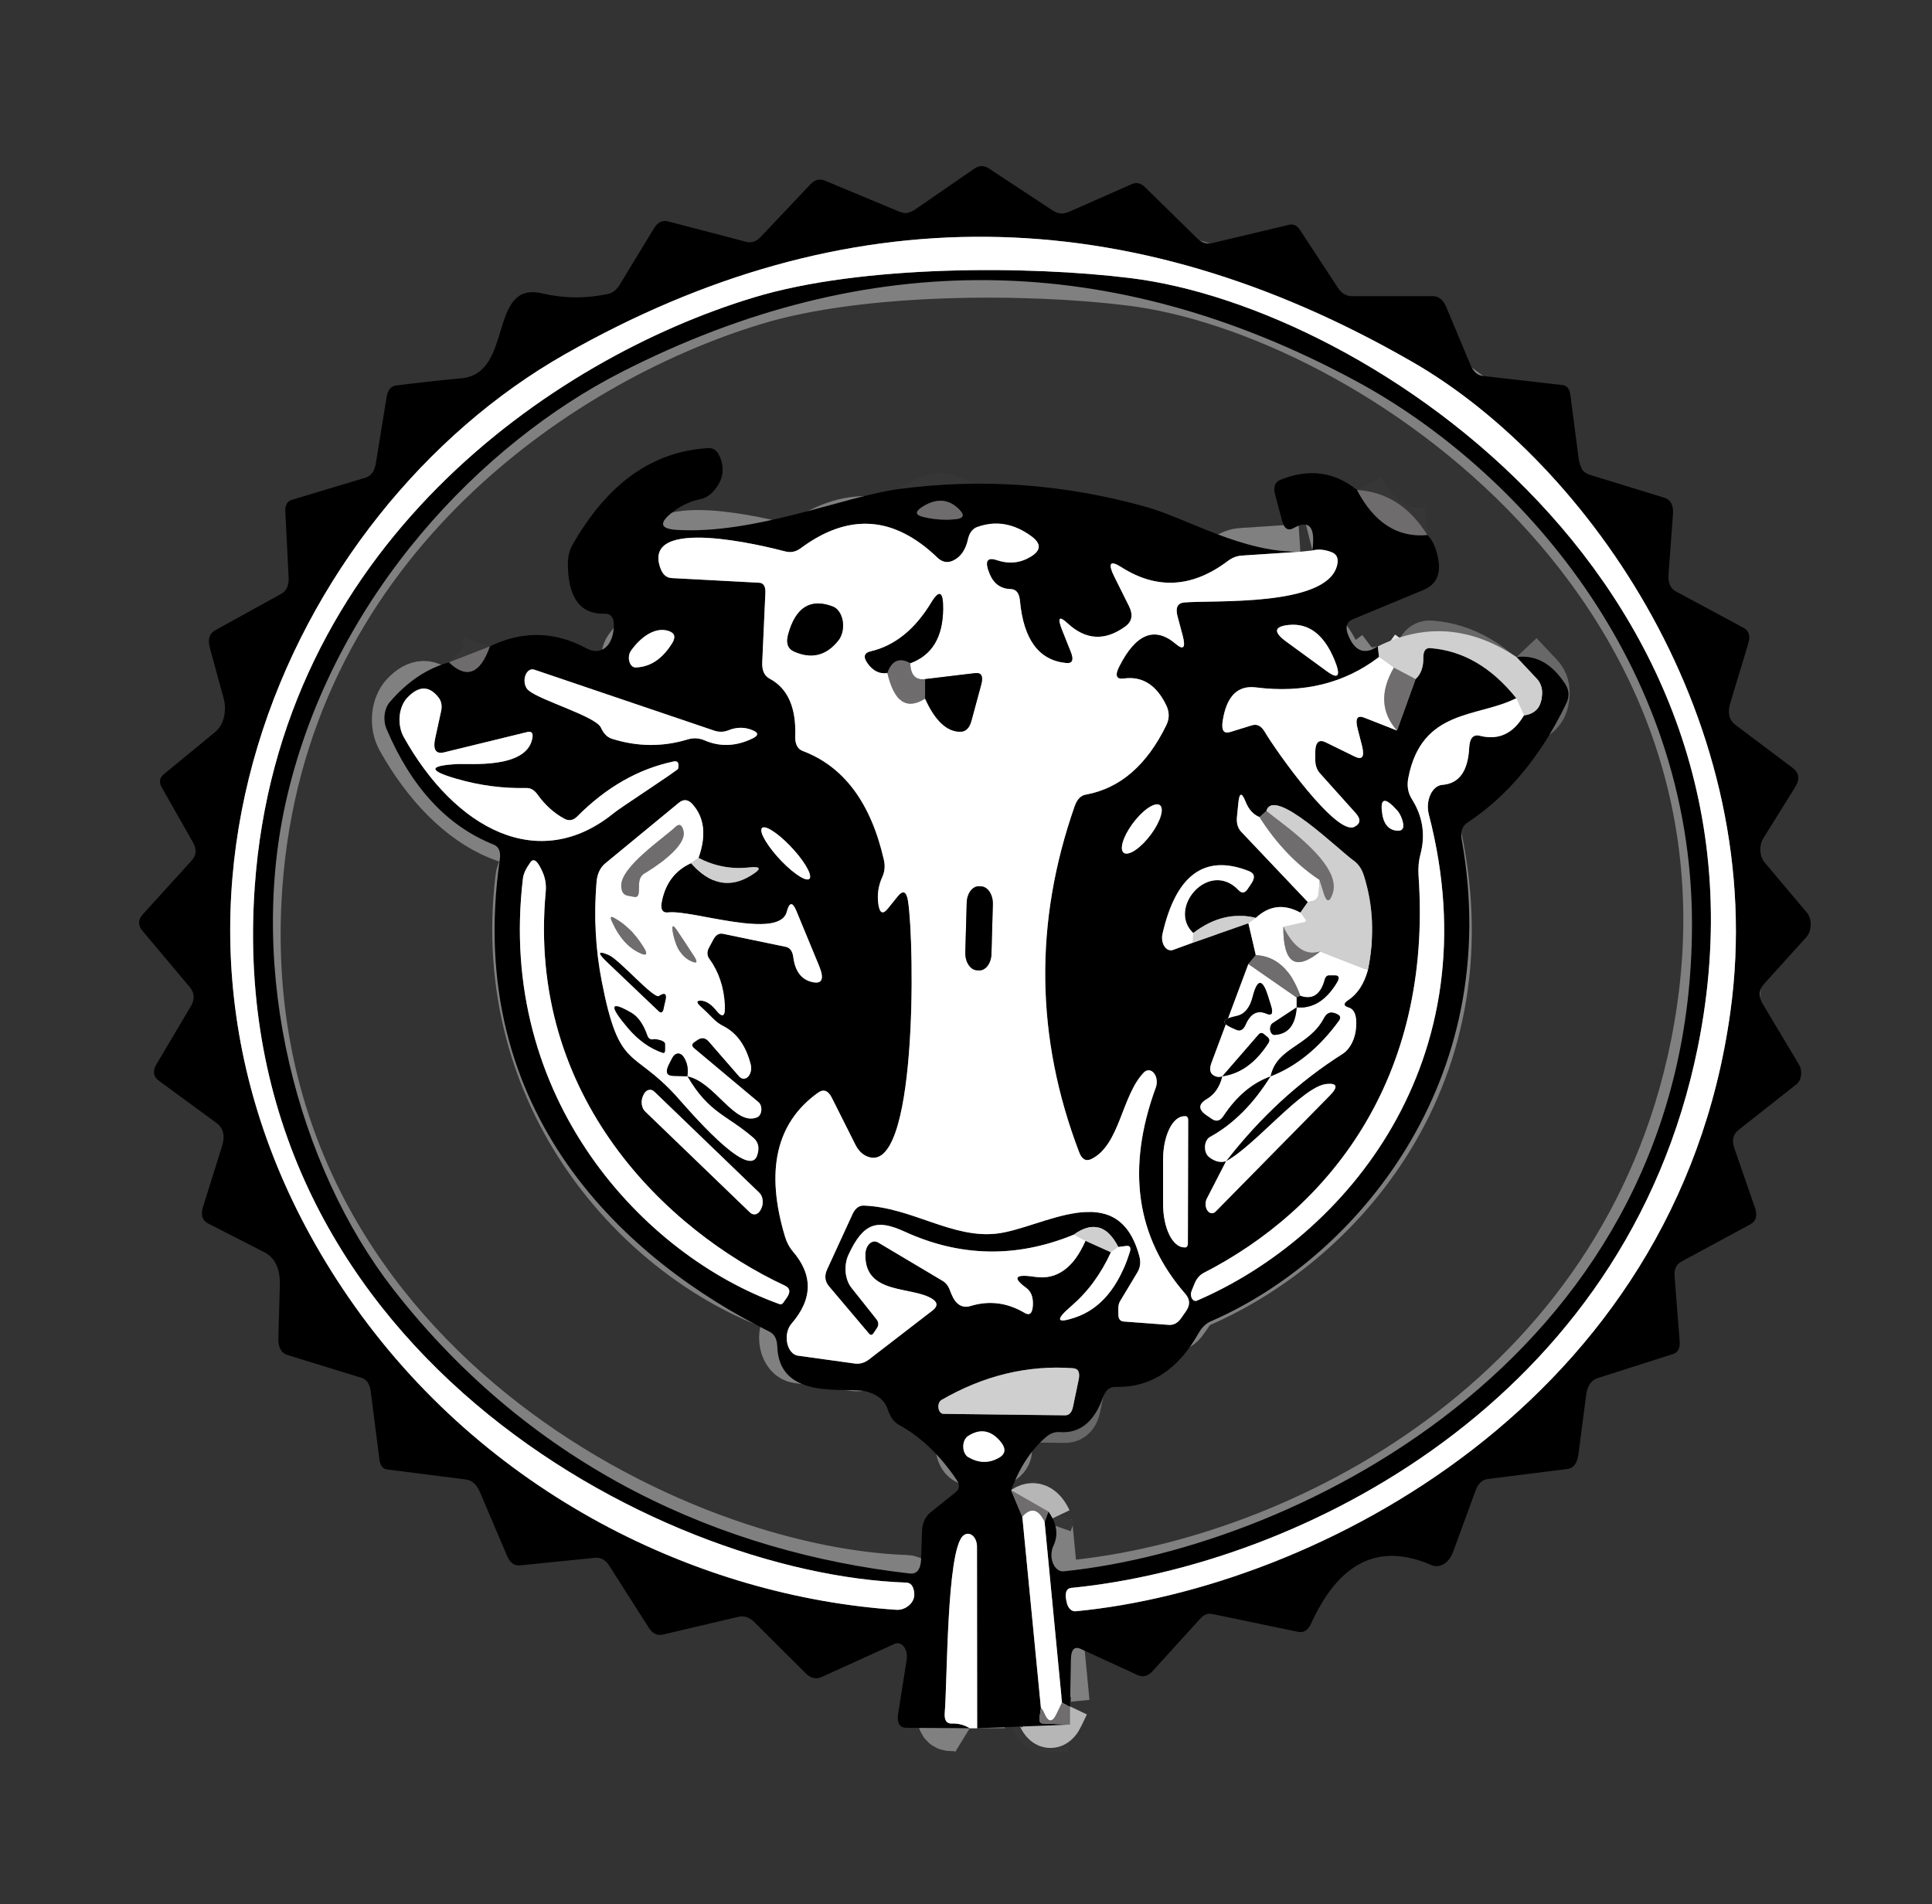 <svg width="70" height="69" viewBox="0 0 70 69" fill="none" xmlns="http://www.w3.org/2000/svg">
<rect x="0" y="0" width="70" height="69" fill="#333333" stroke="none"/>
<path d="M38.769 61.854L38.478 61.692" stroke="#373637" stroke-width="2"/>
<path d="M38.478 61.692L37.849 55.154" stroke="#808080" stroke-width="2"/>
<path d="M37.849 55.154L37.983 54.769" stroke="#373637" stroke-width="2"/>
<path d="M16.267 24C16.906 24.61 17.399 24.418 17.748 23.423" stroke="#373637" stroke-width="2"/>
<path d="M47.115 19.992L45.005 20.131C44.818 20.141 44.644 20.208 44.482 20.331C43.197 21.3 41.91 21.372 40.622 20.546C40.205 20.285 40.13 20.415 40.395 20.939L40.902 21.954C41.063 22.272 41.02 22.52 40.772 22.7C40.04 23.233 39.345 23.197 38.688 22.592C38.365 22.29 38.301 22.38 38.495 22.861L38.796 23.615C38.918 23.918 38.857 24.054 38.613 24.023C37.637 23.921 37.084 23.169 36.955 21.769C36.929 21.492 36.818 21.351 36.621 21.346C36.262 21.336 36.009 21.156 35.862 20.808C35.664 20.341 35.752 20.172 36.125 20.3C36.556 20.444 36.96 20.403 37.337 20.177C37.728 19.946 37.735 19.695 37.358 19.423C36.73 18.967 36.082 18.856 35.415 19.092C35.235 19.154 35.118 19.31 35.065 19.561C34.978 19.946 34.794 20.2 34.51 20.323C34.316 20.405 34.135 20.367 33.966 20.208C32.398 18.69 30.744 18.577 29.007 19.869C28.838 19.992 28.659 20.031 28.468 19.985C27.618 19.762 23.283 18.7 23.919 20.561C24.001 20.808 24.139 20.936 24.333 20.946L27.499 21.115C27.664 21.12 27.742 21.244 27.731 21.485L27.618 23.992C27.603 24.29 27.693 24.49 27.887 24.592C28.54 24.941 28.849 25.633 28.813 26.669C28.802 26.962 28.896 27.144 29.093 27.215C30.576 27.779 31.552 29.09 32.022 31.146C32.076 31.367 32.058 31.577 31.968 31.777C31.825 32.09 31.776 32.415 31.823 32.754C31.87 33.092 31.985 33.149 32.168 32.923L32.529 32.477C32.722 32.241 32.846 32.3 32.9 32.654C33.142 34.2 33.245 42.754 31.392 41.892C31.224 41.815 31.089 41.674 30.988 41.469L30.138 39.777C30.005 39.51 29.836 39.451 29.632 39.6C28.12 40.687 27.724 42.423 28.442 44.808C28.506 45.018 28.599 45.195 28.722 45.339C29.465 46.2 29.448 47.077 28.673 47.969C28.603 48.051 28.551 48.161 28.524 48.285C28.497 48.408 28.497 48.541 28.522 48.664C28.547 48.788 28.598 48.898 28.667 48.979C28.736 49.061 28.821 49.111 28.91 49.123L30.967 49.408C31.15 49.433 31.322 49.385 31.484 49.261L33.788 47.485C33.979 47.336 33.977 47.197 33.783 47.069C33.051 46.592 31.312 46.938 31.355 45.438C31.357 45.362 31.373 45.287 31.4 45.221C31.427 45.155 31.465 45.099 31.511 45.059C31.556 45.018 31.608 44.993 31.661 44.987C31.715 44.981 31.768 44.993 31.818 45.023L34.171 46.423C34.264 46.48 34.338 46.569 34.392 46.692L34.472 46.892C34.63 47.272 34.862 47.415 35.167 47.323C35.842 47.118 36.492 47.2 37.116 47.569C37.303 47.682 37.405 47.595 37.423 47.308C37.441 47.005 37.358 46.79 37.175 46.661C36.666 46.287 36.779 46.156 37.515 46.269C38.29 46.382 38.895 45.946 39.329 44.962" stroke="#808080" stroke-width="2"/>
<path d="M39.329 44.962L40.25 45.377" stroke="#686868" stroke-width="2"/>
<path d="M40.25 45.377C39.888 46.167 39.41 46.815 38.818 47.323C38.233 47.826 38.272 47.967 38.936 47.746C39.855 47.444 40.519 46.659 40.928 45.392C40.989 45.213 40.95 45.131 40.81 45.146L40.519 45.185" stroke="#808080" stroke-width="2"/>
<path d="M40.519 45.185C40.121 44.4 39.582 44.251 38.904 44.739" stroke="#686868" stroke-width="2"/>
<path d="M38.904 44.739C36.829 45.59 34.783 45.551 32.765 44.623C31.785 44.177 31.285 44.292 30.741 45.469C30.656 45.654 30.62 45.877 30.64 46.096C30.659 46.315 30.733 46.516 30.849 46.661L31.753 47.8C31.843 47.913 31.845 48.028 31.759 48.146C31.726 48.192 31.692 48.244 31.656 48.3C31.602 48.387 31.543 48.392 31.479 48.315L30.035 46.608C29.885 46.428 29.863 46.223 29.971 45.992L30.886 44C30.987 43.779 31.128 43.674 31.312 43.685C33.035 43.754 34.505 44.885 36.109 44.7C37.757 44.515 40.492 42.608 41.279 45.508C41.34 45.728 41.316 45.928 41.209 46.108L40.584 47.146C40.544 47.213 40.523 47.292 40.519 47.385C40.519 47.456 40.519 47.528 40.519 47.6C40.516 47.779 40.578 47.874 40.708 47.885L42.355 48.008C42.528 48.018 42.675 47.936 42.797 47.761L42.969 47.515C43.127 47.295 43.12 47.085 42.948 46.885C41.157 44.828 40.801 42.331 41.882 39.392C41.91 39.309 41.919 39.214 41.907 39.122C41.894 39.031 41.86 38.948 41.811 38.887C41.762 38.825 41.7 38.789 41.635 38.783C41.57 38.777 41.505 38.802 41.451 38.854C40.632 39.692 40.584 41.492 39.539 42C39.342 42.092 39.195 42.008 39.098 41.746C37.515 37.597 37.463 33.415 38.942 29.2C39.028 28.959 39.162 28.823 39.345 28.792C40.58 28.567 41.551 27.728 42.258 26.277C42.373 26.041 42.373 25.803 42.258 25.561C41.903 24.823 41.393 24.497 40.729 24.585C40.446 24.626 40.386 24.482 40.552 24.154C41.155 22.959 41.837 22.685 42.598 23.331C42.881 23.572 42.966 23.472 42.851 23.031L42.668 22.346C42.582 22.028 42.659 21.856 42.899 21.831C43.971 21.738 48.009 21.992 48.435 20.523C48.51 20.267 48.453 20.097 48.262 20.015C48.011 19.913 47.774 19.89 47.552 19.946" stroke="#808080" stroke-width="2"/>
<path d="M49.167 17.754C49.791 18.944 50.641 19.487 51.714 19.385" stroke="#373637" stroke-width="2"/>
<path d="M49.921 23.423L49.964 23.808" stroke="#686868" stroke-width="2"/>
<path d="M49.964 23.808C48.711 24.762 47.223 25.128 45.5 24.908C44.836 24.826 44.436 25.233 44.299 26.131C44.249 26.469 44.342 26.6 44.579 26.523L45.349 26.285C45.536 26.223 45.692 26.297 45.818 26.508C46.248 27.238 48.419 30.292 49.07 29.962C49.296 29.849 49.314 29.685 49.124 29.469L47.826 28.023C47.708 27.89 47.65 27.715 47.654 27.5C47.654 27.428 47.654 27.359 47.654 27.292C47.65 26.903 47.778 26.772 48.036 26.9L49.086 27.415C49.359 27.549 49.447 27.421 49.35 27.031L49.188 26.4C49.095 26.031 49.179 25.9 49.442 26.008L50.615 26.469" stroke="#808080" stroke-width="2"/>
<path d="M50.615 26.469L51.288 24.608" stroke="#373637" stroke-width="2"/>
<path d="M51.288 24.608C51.482 24.433 51.576 24.174 51.569 23.831C51.569 23.585 51.655 23.469 51.827 23.485C53.008 23.577 54.045 24.182 54.939 25.3" stroke="#686868" stroke-width="2"/>
<path d="M54.939 25.3C53.55 26.008 51.509 25.669 51.025 28.192C50.971 28.48 51.014 28.733 51.154 28.954C51.545 29.574 51.651 30.233 51.472 30.931C51.403 31.182 51.378 31.444 51.396 31.715C51.919 39.185 48.063 43.846 43.599 46.131C43.459 46.208 43.352 46.338 43.276 46.523C43.24 46.61 43.206 46.695 43.174 46.777C43.156 46.818 43.148 46.865 43.149 46.913C43.151 46.962 43.163 47.008 43.183 47.046C43.204 47.084 43.232 47.113 43.264 47.128C43.296 47.143 43.33 47.144 43.362 47.131C48.736 44.823 54.094 38.454 51.768 29.508C51.738 29.39 51.728 29.263 51.738 29.139C51.749 29.015 51.779 28.896 51.827 28.792C51.876 28.688 51.94 28.601 52.016 28.54C52.092 28.479 52.176 28.444 52.263 28.439C52.866 28.392 53.189 27.944 53.232 27.092C53.25 26.744 53.38 26.6 53.62 26.662C54.295 26.831 54.826 26.585 55.214 25.923" stroke="#808080" stroke-width="2"/>
<path d="M55.214 25.923C55.605 25.877 55.822 25.649 55.865 25.238C55.898 24.972 55.837 24.756 55.682 24.592L54.945 23.808" stroke="#686868" stroke-width="2"/>
<path d="M36.637 54L37.041 54.962" stroke="#373637" stroke-width="2"/>
<path d="M37.041 54.962L37.714 61.885" stroke="#808080" stroke-width="2"/>
<path d="M37.714 61.885L37.665 62.223C37.644 62.377 37.687 62.454 37.795 62.454L38.769 62.492" stroke="#373637" stroke-width="2"/>
<path d="M35.404 62.623L35.398 56.046C35.398 55.96 35.382 55.876 35.351 55.803C35.32 55.729 35.275 55.669 35.222 55.63C35.168 55.59 35.108 55.572 35.048 55.578C34.989 55.583 34.931 55.612 34.882 55.661C34.3 56.246 34.327 60.861 34.23 62.062C34.209 62.328 34.293 62.459 34.483 62.454C34.716 62.444 34.934 62.5 35.135 62.623" stroke="#808080" stroke-width="2"/>
<path d="M40.519 45.185L40.25 45.377" stroke="#E8E7E7" stroke-width="2"/>
<path d="M55.214 25.923L54.939 25.3" stroke="#E8E7E7" stroke-width="2"/>
<path d="M51.288 24.608L50.502 24.192" stroke="#A09E9F" stroke-width="2"/>
<path d="M50.502 24.192L49.964 23.808" stroke="#E8E7E7" stroke-width="2"/>
<path d="M37.849 55.154C37.622 54.677 37.353 54.613 37.041 54.962" stroke="#B7B6B7" stroke-width="2"/>
<path d="M50.502 24.192C50 25.059 50.038 25.818 50.615 26.469" stroke="#B7B6B7" stroke-width="2"/>
<path d="M38.904 44.739L39.329 44.962" stroke="#E8E7E7" stroke-width="2"/>
<path d="M38.478 61.692L38.29 62.085C38.132 62.428 37.98 62.423 37.832 62.069C37.8 61.992 37.761 61.931 37.714 61.885" stroke="#B7B6B7" stroke-width="2"/>
<path d="M32.835 57.346C23.843 57.038 8.066 48.777 9.229 32.139C10.096 19.823 19.988 12.992 27.316 10.777C31.215 9.592 37.299 9.623 40.961 10.077C49.652 11.139 64.858 21.369 61.519 37.923C58.919 50.808 47.072 56.723 38.818 57.538C38.62 57.559 38.566 57.744 38.656 58.092C38.679 58.184 38.723 58.261 38.779 58.314C38.835 58.367 38.902 58.392 38.968 58.385C47.643 57.562 60.739 50.823 62.693 36.677C64.147 26.185 57.519 16.777 51.202 13.131C40.864 7.162 30.619 7.064 20.467 12.838C10.43 18.538 3.435 33.615 12.622 47C17.549 54.169 25.383 57.854 32.469 58.331C32.595 58.341 32.715 58.313 32.83 58.246C33.056 58.108 33.153 57.92 33.121 57.685C33.089 57.464 32.993 57.351 32.835 57.346Z" stroke="#808080" stroke-width="2"/>
<path d="M33.482 18.738C33.855 18.826 34.23 18.851 34.607 18.815C34.944 18.785 34.969 18.644 34.682 18.392C34.327 18.079 33.916 18.064 33.449 18.346C33.137 18.536 33.148 18.667 33.482 18.738Z" stroke="#373637" stroke-width="2"/>
<path d="M46.599 23.246L48.063 24.315C48.501 24.639 48.594 24.497 48.343 23.892C47.963 22.985 47.41 22.569 46.685 22.646C46.161 22.703 46.132 22.903 46.599 23.246Z" stroke="#808080" stroke-width="2"/>
<path d="M24.242 22.869C23.746 22.692 23.208 23.085 22.858 23.585C22.823 23.635 22.799 23.699 22.79 23.769C22.78 23.839 22.786 23.911 22.805 23.976C22.824 24.04 22.856 24.095 22.897 24.132C22.939 24.169 22.987 24.188 23.035 24.185C23.552 24.169 23.987 23.885 24.338 23.331C24.489 23.1 24.457 22.946 24.242 22.869Z" stroke="#808080" stroke-width="2"/>
<path d="M25.518 26.823C26.081 27.069 26.661 27.049 27.257 26.762C27.494 26.649 27.492 26.546 27.252 26.454C26.972 26.341 26.686 26.344 26.395 26.462C26.227 26.528 26.056 26.533 25.884 26.477L19.369 24.269C19.3 24.241 19.228 24.251 19.164 24.295C19.101 24.34 19.051 24.416 19.025 24.51C18.998 24.604 18.998 24.709 19.022 24.804C19.047 24.898 19.096 24.977 19.159 25.023C19.605 25.392 21.598 25.962 21.775 26.369C21.869 26.579 22 26.713 22.169 26.769C23.095 27.061 24.012 27.069 24.92 26.792C25.121 26.731 25.32 26.741 25.518 26.823Z" stroke="#808080" stroke-width="2"/>
<path d="M16.585 27.685C17.015 27.662 19.029 27.861 19.277 26.8C19.331 26.579 19.277 26.487 19.115 26.523L16.089 27.262C15.784 27.333 15.678 27.159 15.772 26.738L15.982 25.769C16.025 25.569 15.992 25.403 15.885 25.269C15.547 24.838 15.17 24.844 14.754 25.285C14.679 25.364 14.617 25.463 14.57 25.578C14.523 25.692 14.492 25.819 14.48 25.951C14.468 26.083 14.475 26.217 14.5 26.346C14.524 26.474 14.567 26.595 14.625 26.7C16.477 30.023 19.514 31.685 22.249 29.454C22.459 29.277 24.559 27.915 24.57 27.854C24.613 27.649 24.559 27.561 24.409 27.592C23.134 27.859 21.969 28.523 20.914 29.585C20.77 29.728 20.616 29.756 20.451 29.669C20.07 29.464 19.74 29.164 19.46 28.769C19.352 28.626 19.227 28.554 19.083 28.554C18.232 28.574 17.389 28.464 16.552 28.223C15.504 27.921 15.515 27.741 16.585 27.685Z" stroke="#808080" stroke-width="2"/>
<path d="M24.904 39C25.905 39.2 26.616 40.823 27.435 40.485C27.474 40.468 27.509 40.436 27.536 40.391C27.562 40.347 27.579 40.292 27.584 40.234C27.59 40.176 27.583 40.117 27.565 40.065C27.547 40.012 27.518 39.968 27.483 39.938L25.151 37.985C25.055 37.903 25.056 37.828 25.157 37.761L25.281 37.677C25.428 37.58 25.563 37.603 25.685 37.746L26.783 39.008C26.829 39.057 26.884 39.085 26.942 39.087C26.999 39.089 27.055 39.064 27.102 39.017C27.149 38.969 27.184 38.902 27.202 38.824C27.22 38.747 27.221 38.663 27.203 38.585C27.031 37.897 26.697 37.428 26.201 37.177C26.065 37.11 25.936 37.013 25.814 36.885C25.681 36.746 25.537 36.608 25.383 36.469C25.214 36.315 25.23 36.246 25.431 36.261C25.607 36.282 25.783 36.403 25.959 36.623C26.185 36.9 26.286 36.828 26.261 36.408C26.229 35.772 26.042 35.218 25.701 34.746C25.615 34.628 25.607 34.497 25.679 34.354L25.835 34.062C25.929 33.877 26.053 33.803 26.207 33.839L28.468 34.308C28.623 34.339 28.714 34.464 28.743 34.685C28.808 35.182 29.025 35.48 29.395 35.577C29.786 35.679 29.879 35.485 29.675 34.992L28.851 33C28.714 32.672 28.599 32.685 28.506 33.038C28.237 34.077 25.081 32.962 24.215 33.062C23.996 33.087 23.919 32.949 23.983 32.646C24.119 31.99 24.471 31.533 25.038 31.277" stroke="#808080" stroke-width="2"/>
<path d="M25.038 31.277C25.717 32.046 26.437 32.197 27.198 31.731C27.603 31.485 27.585 31.385 27.144 31.431C26.501 31.503 25.889 31.387 25.308 31.085" stroke="#686868" stroke-width="2"/>
<path d="M25.308 31.085C25.599 30.269 25.523 29.618 25.082 29.131C24.927 28.967 24.767 28.951 24.602 29.085L21.932 31.285C21.745 31.439 21.639 31.667 21.614 31.969C21.513 33.2 21.576 34.395 21.802 35.554C22.438 38.823 22.901 37.962 24.495 39.708C24.909 40.169 27.117 42.777 27.429 41.877C27.526 41.605 27.483 41.39 27.3 41.231C26.309 40.377 25.695 40.346 24.904 39" stroke="#808080" stroke-width="2"/>
<path d="M25.308 31.085L25.038 31.277" stroke="#E8E7E7" stroke-width="2"/>
<path d="M24.904 39C24.947 38.728 24.9 38.492 24.764 38.292C24.737 38.252 24.705 38.221 24.669 38.202C24.633 38.181 24.594 38.173 24.556 38.177C24.517 38.18 24.48 38.196 24.446 38.223C24.412 38.249 24.383 38.286 24.36 38.331L24.242 38.562C24.098 38.839 24.148 38.98 24.392 38.985L24.904 39Z" stroke="#808080" stroke-width="2"/>
<path d="M47.385 32.685L47.115 33.069" stroke="#686868" stroke-width="2"/>
<path d="M47.115 33.069C46.52 32.746 45.981 32.81 45.5 33.261" stroke="#808080" stroke-width="2"/>
<path d="M45.5 33.261C44.718 33.067 43.962 33.249 43.233 33.808" stroke="#686868" stroke-width="2"/>
<path d="M43.233 33.808C42.28 32.908 43.804 31.131 44.875 32.254C44.99 32.377 45.098 32.367 45.199 32.223L45.328 32.031C45.489 31.8 45.461 31.644 45.242 31.561C43.648 30.936 42.607 31.697 42.118 33.846C42.102 33.923 42.099 34.004 42.112 34.082C42.124 34.161 42.151 34.233 42.189 34.291C42.228 34.35 42.276 34.393 42.33 34.416C42.384 34.439 42.441 34.442 42.495 34.423L43.212 34.161" stroke="#808080" stroke-width="2"/>
<path d="M43.212 34.161L45.231 33.454" stroke="#686868" stroke-width="2"/>
<path d="M45.231 33.454L45.5 34.608" stroke="#808080" stroke-width="2"/>
<path d="M45.5 34.608L45.231 34.931" stroke="#373637" stroke-width="2"/>
<path d="M45.231 34.931L43.89 38.523C43.8 38.769 43.85 38.928 44.041 39C44.116 39.031 44.199 39.031 44.288 39C44.199 39.38 44.012 39.654 43.728 39.823C43.413 40.008 43.409 40.205 43.718 40.415L43.912 40.546C44.069 40.654 44.208 40.618 44.326 40.438C44.804 39.715 45.374 39.236 46.038 39C45.414 40.005 44.68 40.739 43.836 41.2C43.787 41.228 43.744 41.275 43.712 41.337C43.681 41.398 43.662 41.471 43.659 41.547C43.656 41.623 43.667 41.699 43.693 41.765C43.719 41.832 43.757 41.886 43.804 41.923C44.008 42.087 44.215 42.139 44.423 42.077" stroke="#808080" stroke-width="2"/>
<path d="M44.423 42.077L43.723 43.438C43.691 43.502 43.676 43.58 43.681 43.658C43.685 43.736 43.709 43.81 43.748 43.865C43.786 43.92 43.838 43.954 43.892 43.961C43.947 43.967 44.002 43.946 44.046 43.9L48.171 39.708C48.49 39.385 48.456 39.241 48.069 39.277C47.196 39.354 45.468 41.523 44.423 42.077Z" stroke="#808080" stroke-width="2"/>
<path d="M44.423 42.077C45.654 40.487 47.063 39.19 48.65 38.185C48.783 38.097 48.898 37.963 48.983 37.794C49.068 37.626 49.12 37.429 49.135 37.223C49.167 36.813 49.077 36.574 48.865 36.508C48.675 36.451 48.666 36.364 48.839 36.246C49.179 36.026 49.42 35.661 49.56 35.154" stroke="#808080" stroke-width="2"/>
<path d="M49.56 35.154C49.808 33.954 49.759 32.81 49.415 31.723C49.339 31.487 49.219 31.31 49.054 31.192C48.515 30.815 46.152 28.469 45.882 29.385" stroke="#686868" stroke-width="2"/>
<path d="M45.882 29.385L45.635 29.608" stroke="#373637" stroke-width="2"/>
<path d="M45.635 29.608C45.408 29.515 45.24 29.328 45.129 29.046C44.989 28.692 44.901 28.718 44.865 29.123L44.816 29.615C44.798 29.836 44.85 30.01 44.972 30.139L47.385 32.685" stroke="#808080" stroke-width="2"/>
<path d="M45.635 29.608C46.248 30.572 46.974 31.331 47.81 31.885" stroke="#B7B6B7" stroke-width="2"/>
<path d="M47.81 31.885L47.783 32.331C47.772 32.51 47.702 32.615 47.573 32.646C47.512 32.656 47.449 32.669 47.385 32.685" stroke="#E8E7E7" stroke-width="2"/>
<path d="M49.56 35.154L47.831 34.477" stroke="#E8E7E7" stroke-width="2"/>
<path d="M47.831 34.477C47.318 34.641 46.873 34.341 46.496 33.577" stroke="#A09E9F" stroke-width="2"/>
<path d="M46.496 33.577L47.261 33.408C47.318 33.397 47.325 33.362 47.282 33.3L47.115 33.069" stroke="#E8E7E7" stroke-width="2"/>
<path d="M47.81 31.885L47.961 32.369C48.065 32.703 48.173 32.705 48.284 32.377C48.65 31.308 46.415 29.831 45.882 29.385" stroke="#A09E9F" stroke-width="2"/>
<path d="M46.496 33.577C46.493 34.905 46.938 35.205 47.832 34.477" stroke="#B7B6B7" stroke-width="2"/>
<path d="M46.038 39C46.972 38.636 47.794 37.967 48.505 36.992C48.58 36.89 48.569 36.813 48.472 36.761C48.419 36.731 48.367 36.71 48.316 36.7C48.173 36.664 48.058 36.728 47.972 36.892C47.422 37.931 46.259 37.946 46.038 39Z" stroke="#808080" stroke-width="2"/>
<path d="M44.288 39C44.942 38.908 45.496 38.508 45.952 37.8C46.006 37.718 45.999 37.646 45.931 37.585L45.791 37.469C45.723 37.413 45.658 37.42 45.597 37.492L44.288 39Z" stroke="#808080" stroke-width="2"/>
<path d="M45.231 34.931L46.981 36.146" stroke="#B7B6B7" stroke-width="2"/>
<path d="M46.981 36.146V36.5" stroke="#808080" stroke-width="2"/>
<path d="M46.981 36.5L46.119 37.069C46.084 37.088 46.054 37.125 46.037 37.173C46.019 37.22 46.014 37.276 46.022 37.328C46.031 37.381 46.053 37.427 46.083 37.459C46.114 37.491 46.152 37.505 46.189 37.5C46.678 37.469 46.941 37.136 46.981 36.5Z" stroke="#808080" stroke-width="2"/>
<path d="M46.981 36.5C47.559 36.556 48.045 36.256 48.44 35.6C48.544 35.426 48.515 35.341 48.354 35.346C48.293 35.346 48.226 35.346 48.155 35.346C48.079 35.346 48.027 35.395 47.998 35.492C47.851 36.041 47.557 36.239 47.115 36.085" stroke="#808080" stroke-width="2"/>
<path d="M47.115 36.085C46.778 35.141 46.239 34.649 45.5 34.608" stroke="#B7B6B7" stroke-width="2"/>
<path d="M45.231 33.454L45.5 33.261" stroke="#E8E7E7" stroke-width="2"/>
<path d="M47.115 36.085C47.072 36.105 47.027 36.126 46.981 36.146" stroke="#373637" stroke-width="2"/>
<path d="M43.233 33.808L43.212 34.161" stroke="#E8E7E7" stroke-width="2"/>
<path d="M42.063 29.22C42.036 29.173 41.991 29.148 41.931 29.146C41.871 29.144 41.798 29.165 41.714 29.208C41.631 29.251 41.539 29.315 41.445 29.396C41.35 29.478 41.255 29.575 41.164 29.683C40.98 29.9 40.826 30.146 40.734 30.366C40.643 30.586 40.623 30.763 40.677 30.857C40.704 30.904 40.749 30.929 40.809 30.931C40.868 30.933 40.942 30.912 41.026 30.869C41.109 30.826 41.201 30.762 41.295 30.68C41.389 30.599 41.485 30.502 41.576 30.394C41.76 30.177 41.914 29.931 42.006 29.711C42.097 29.491 42.117 29.314 42.063 29.22Z" stroke="#808080" stroke-width="2"/>
<path d="M50.066 29.369C50.106 29.826 50.287 30.069 50.61 30.1C50.833 30.12 50.897 29.987 50.804 29.7C50.757 29.561 50.698 29.451 50.626 29.369C50.21 28.903 50.023 28.903 50.066 29.369Z" stroke="#808080" stroke-width="2"/>
<path d="M29.342 31.823C29.361 31.785 29.357 31.725 29.331 31.645C29.305 31.565 29.256 31.467 29.189 31.357C29.121 31.246 29.035 31.126 28.937 31.002C28.838 30.879 28.728 30.754 28.613 30.636C28.499 30.518 28.381 30.408 28.268 30.314C28.155 30.219 28.048 30.141 27.953 30.084C27.859 30.027 27.779 29.992 27.717 29.982C27.655 29.971 27.614 29.985 27.595 30.023C27.576 30.061 27.58 30.121 27.606 30.201C27.632 30.282 27.681 30.379 27.748 30.49C27.816 30.6 27.902 30.72 28 30.844C28.099 30.967 28.209 31.092 28.324 31.21C28.438 31.328 28.556 31.438 28.669 31.533C28.782 31.627 28.889 31.705 28.984 31.762C29.078 31.819 29.159 31.854 29.22 31.864C29.282 31.875 29.323 31.861 29.342 31.823Z" stroke="#808080" stroke-width="2"/>
<path d="M28.436 46.585C24.166 44.585 19.083 39.761 19.772 32.315C19.794 32.074 19.762 31.849 19.675 31.639C19.492 31.203 19.34 31.072 19.218 31.246C19.056 31.472 18.966 31.664 18.948 31.823C17.99 39.8 23.315 45.492 28.242 47.254C28.296 47.274 28.343 47.256 28.382 47.2L28.506 47.023C28.65 46.818 28.626 46.672 28.436 46.585Z" stroke="#808080" stroke-width="2"/>
<path d="M27.588 43.777C27.609 43.733 27.623 43.684 27.631 43.633C27.638 43.581 27.638 43.528 27.631 43.477C27.624 43.425 27.61 43.376 27.59 43.332C27.569 43.288 27.543 43.251 27.513 43.221L23.709 39.557C23.648 39.497 23.572 39.475 23.499 39.496C23.426 39.516 23.362 39.577 23.321 39.664L23.297 39.715C23.276 39.759 23.262 39.808 23.254 39.859C23.247 39.911 23.247 39.964 23.254 40.016C23.261 40.067 23.275 40.116 23.295 40.16C23.315 40.204 23.342 40.242 23.372 40.271L27.175 43.936C27.237 43.995 27.312 44.017 27.385 43.997C27.458 43.977 27.523 43.916 27.564 43.828L27.588 43.777Z" stroke="#808080" stroke-width="2"/>
<path d="M43.039 45.069L43.05 40.577C43.05 40.542 43.04 40.509 43.023 40.484C43.006 40.46 42.983 40.446 42.959 40.446H42.915C42.814 40.445 42.713 40.485 42.619 40.564C42.525 40.642 42.44 40.758 42.368 40.905C42.296 41.051 42.239 41.226 42.199 41.417C42.16 41.609 42.14 41.815 42.14 42.023V43.623C42.14 44.04 42.22 44.44 42.363 44.735C42.507 45.03 42.701 45.198 42.905 45.2H42.948C42.972 45.2 42.995 45.186 43.012 45.162C43.03 45.137 43.039 45.104 43.039 45.069Z" stroke="#808080" stroke-width="2"/>
<path d="M34.176 51.231L38.592 51.285C38.739 51.285 38.834 51.182 38.877 50.977L39.082 50C39.139 49.728 39.069 49.587 38.872 49.577C37.227 49.459 35.639 49.844 34.106 50.731C34.068 50.755 34.038 50.797 34.019 50.85C33.999 50.902 33.994 50.962 34.002 51.021C34.01 51.079 34.032 51.131 34.063 51.169C34.095 51.208 34.135 51.229 34.176 51.231Z" stroke="#686868" stroke-width="2"/>
<path d="M35.07 52.038C35.019 52.072 34.975 52.127 34.945 52.195C34.915 52.264 34.9 52.343 34.901 52.424C34.902 52.505 34.919 52.584 34.952 52.651C34.983 52.717 35.028 52.769 35.081 52.8C35.45 53.015 35.811 53.028 36.163 52.839C36.44 52.695 36.465 52.49 36.239 52.223C35.894 51.818 35.504 51.756 35.07 52.038Z" stroke="#808080" stroke-width="2"/>
<path d="M32.152 24.385C32.392 25.431 32.848 25.741 33.519 25.315" stroke="#B7B6B7" stroke-width="2"/>
<path d="M33.519 25.315C33.875 26.105 34.295 26.505 34.779 26.515C34.987 26.52 35.127 26.385 35.199 26.108L35.549 24.815C35.635 24.503 35.56 24.361 35.323 24.392L33.519 24.608" stroke="#808080" stroke-width="2"/>
<path d="M33.519 24.608C33.175 24.654 32.995 24.462 32.981 24.031" stroke="#B7B6B7" stroke-width="2"/>
<path d="M32.981 24.031C33.767 23.744 34.164 23.087 34.171 22.061C34.178 21.431 34.036 21.354 33.745 21.831C33.15 22.815 32.414 23.408 31.538 23.608C31.308 23.664 31.276 23.808 31.441 24.038C31.635 24.31 31.872 24.426 32.152 24.385" stroke="#808080" stroke-width="2"/>
<path d="M32.981 24.031C32.59 23.815 32.313 23.933 32.152 24.385" stroke="#373637" stroke-width="2"/>
<path d="M33.519 24.608V25.315" stroke="#373637" stroke-width="2"/>
<path d="M30.175 21.977C29.368 21.669 28.829 22.003 28.56 22.977C28.47 23.295 28.54 23.505 28.77 23.608C29.405 23.89 29.94 23.756 30.375 23.208C30.443 23.122 30.494 23.012 30.522 22.889C30.55 22.765 30.554 22.633 30.534 22.507C30.513 22.38 30.469 22.264 30.406 22.171C30.343 22.078 30.263 22.011 30.175 21.977Z" stroke="#808080" stroke-width="2"/>
<path d="M35.973 32.766C35.975 32.685 35.966 32.603 35.946 32.526C35.926 32.449 35.896 32.379 35.857 32.319C35.819 32.259 35.772 32.21 35.72 32.176C35.668 32.141 35.611 32.122 35.554 32.119L35.479 32.114C35.363 32.108 35.251 32.167 35.166 32.279C35.081 32.391 35.03 32.547 35.026 32.712L34.975 34.511C34.973 34.592 34.982 34.674 35.002 34.751C35.021 34.828 35.052 34.898 35.09 34.958C35.129 35.018 35.176 35.067 35.228 35.101C35.28 35.136 35.336 35.155 35.393 35.158L35.469 35.163C35.584 35.169 35.697 35.11 35.782 34.998C35.867 34.886 35.917 34.73 35.922 34.565L35.973 32.766Z" stroke="#808080" stroke-width="2"/>
<path d="M23.342 31.654C23.628 31.485 24.904 30.692 24.764 30.108C24.71 29.882 24.613 29.833 24.473 29.962C24.058 30.362 22.497 31.4 22.508 32.092C22.511 32.303 22.587 32.423 22.734 32.454L22.982 32.5C23.089 32.52 23.145 32.451 23.148 32.292C23.152 32.215 23.154 32.141 23.154 32.069C23.154 31.869 23.217 31.731 23.342 31.654Z" stroke="#B7B6B7" stroke-width="2"/>
<path d="M22.174 33.4C22.436 33.974 22.777 34.354 23.197 34.538C23.441 34.651 23.477 34.572 23.305 34.3C23.014 33.833 22.664 33.487 22.255 33.262C22.122 33.185 22.095 33.231 22.174 33.4Z" stroke="#B7B6B7" stroke-width="2"/>
<path d="M24.398 33.885C24.509 34.377 24.73 34.695 25.06 34.839C25.258 34.926 25.286 34.862 25.146 34.646L24.559 33.754C24.369 33.462 24.315 33.505 24.398 33.885Z" stroke="#B7B6B7" stroke-width="2"/>
<path d="M23.875 36.092C23.681 36.215 22.448 34.777 22.05 34.608C21.669 34.444 21.644 34.52 21.975 34.839L23.865 36.639C23.951 36.721 24.01 36.692 24.042 36.554C24.057 36.472 24.075 36.39 24.096 36.308C24.175 36.015 24.102 35.944 23.875 36.092Z" stroke="#808080" stroke-width="2"/>
<path d="M23.445 37.5C23.305 37.11 23.12 36.846 22.89 36.708C22.1 36.246 22.055 36.428 22.755 37.254C23.132 37.695 23.549 37.992 24.005 38.146C24.066 38.167 24.096 38.133 24.096 38.046C24.096 37.98 24.096 37.91 24.096 37.839C24.1 37.762 24.01 37.705 23.827 37.669C23.766 37.654 23.707 37.651 23.649 37.662C23.552 37.677 23.484 37.623 23.445 37.5Z" stroke="#808080" stroke-width="2"/>
<path d="M45.387 36.115C45.286 36.52 45.091 36.754 44.8 36.815C44.301 36.918 44.231 37.054 44.59 37.223L44.779 37.308C44.933 37.38 45.051 37.318 45.134 37.123C45.31 36.723 45.559 36.592 45.882 36.731C46.08 36.818 46.137 36.726 46.055 36.454L45.942 36.092C45.741 35.451 45.556 35.459 45.387 36.115Z" stroke="#808080" stroke-width="2"/>
<path d="M38.769 61.854L38.478 61.692L37.848 55.154L37.983 54.769C38.295 55.205 38.356 55.62 38.166 56.015C38.123 56.107 38.098 56.215 38.095 56.326C38.092 56.437 38.111 56.547 38.15 56.643C38.189 56.739 38.246 56.818 38.314 56.87C38.383 56.922 38.46 56.946 38.538 56.938C47.153 56.054 61.293 48.962 61.304 33.5C61.309 24.015 54.982 16.969 49.145 13.815C40.307 9.041 31.43 8.931 22.513 13.485C17.511 16.038 12.132 21.515 10.403 28.854C8.906 35.223 10.823 42.315 14.248 46.715C19.336 53.246 26.201 56.246 32.954 57.015C33.219 57.046 33.359 56.872 33.374 56.492L33.406 55.508C33.417 55.195 33.517 54.962 33.708 54.808L34.618 54.077C34.768 53.959 34.785 53.81 34.666 53.631C34.067 52.739 33.374 52.074 32.588 51.639C32.394 51.536 32.254 51.349 32.168 51.077C32.092 50.846 31.945 50.672 31.726 50.554C31.547 50.456 31.362 50.4 31.172 50.385C30.288 50.315 28.221 50.623 28.162 48.785C28.151 48.518 28.057 48.341 27.881 48.254C22.734 45.692 16.778 40.385 18.108 31.146C18.151 30.859 18.074 30.677 17.877 30.6C16.197 29.928 14.906 28.533 14.005 26.415C13.939 26.26 13.915 26.075 13.936 25.895C13.958 25.716 14.025 25.553 14.124 25.439C14.756 24.7 15.47 24.221 16.267 24C16.906 24.61 17.399 24.418 17.748 23.423C18.929 22.849 20.095 22.872 21.248 23.492C21.711 23.746 22.179 23.5 22.238 22.754C22.267 22.405 22.158 22.233 21.91 22.238C21.016 22.264 20.571 21.651 20.575 20.4C20.578 20.159 20.632 19.944 20.736 19.754C22.003 17.518 23.649 16.346 25.674 16.238C25.853 16.228 25.99 16.333 26.083 16.554C26.27 17 26.194 17.413 25.857 17.792C25.717 17.951 25.559 18.049 25.383 18.085C25.031 18.156 24.705 18.305 24.403 18.531C23.865 18.936 23.899 19.159 24.505 19.2C27.348 19.377 30.601 17.985 32.555 17.723C35.571 17.318 38.572 17.536 41.558 18.377C43.023 18.792 45.015 20.031 47.115 19.992L45.005 20.131C44.818 20.141 44.644 20.208 44.482 20.331C43.197 21.3 41.91 21.372 40.621 20.546C40.205 20.285 40.13 20.415 40.395 20.939L40.901 21.954C41.063 22.272 41.02 22.52 40.772 22.7C40.04 23.233 39.345 23.197 38.688 22.592C38.365 22.29 38.301 22.38 38.495 22.861L38.796 23.615C38.918 23.918 38.857 24.054 38.613 24.023C37.637 23.921 37.084 23.169 36.955 21.769C36.929 21.492 36.818 21.351 36.621 21.346C36.262 21.336 36.009 21.156 35.861 20.808C35.664 20.341 35.752 20.172 36.125 20.3C36.556 20.444 36.96 20.403 37.337 20.177C37.728 19.946 37.735 19.695 37.358 19.423C36.73 18.967 36.082 18.856 35.415 19.092C35.235 19.154 35.118 19.31 35.065 19.561C34.978 19.946 34.794 20.2 34.51 20.323C34.316 20.405 34.135 20.367 33.966 20.208C32.397 18.69 30.744 18.577 29.007 19.869C28.838 19.992 28.659 20.031 28.468 19.985C27.618 19.762 23.283 18.7 23.918 20.561C24.001 20.808 24.139 20.936 24.333 20.946L27.499 21.115C27.664 21.12 27.741 21.244 27.731 21.485L27.618 23.992C27.603 24.29 27.693 24.49 27.887 24.592C28.54 24.941 28.849 25.633 28.813 26.669C28.802 26.962 28.896 27.144 29.093 27.215C30.576 27.779 31.552 29.09 32.022 31.146C32.076 31.367 32.058 31.577 31.968 31.777C31.825 32.09 31.776 32.415 31.823 32.754C31.87 33.092 31.985 33.149 32.168 32.923L32.528 32.477C32.722 32.241 32.846 32.3 32.9 32.654C33.142 34.2 33.245 42.754 31.392 41.892C31.224 41.815 31.089 41.674 30.988 41.469L30.138 39.777C30.005 39.51 29.836 39.451 29.631 39.6C28.12 40.687 27.724 42.423 28.442 44.808C28.506 45.018 28.599 45.195 28.721 45.339C29.465 46.2 29.448 47.077 28.673 47.969C28.603 48.051 28.551 48.161 28.524 48.285C28.497 48.408 28.496 48.541 28.522 48.664C28.547 48.788 28.598 48.898 28.667 48.979C28.736 49.061 28.82 49.111 28.91 49.123L30.967 49.408C31.15 49.433 31.322 49.385 31.484 49.261L33.788 47.485C33.979 47.336 33.977 47.197 33.783 47.069C33.051 46.592 31.311 46.938 31.355 45.438C31.357 45.362 31.373 45.287 31.4 45.221C31.427 45.155 31.465 45.099 31.511 45.059C31.556 45.018 31.608 44.993 31.661 44.987C31.715 44.981 31.768 44.993 31.818 45.023L34.171 46.423C34.264 46.48 34.338 46.569 34.392 46.692L34.472 46.892C34.63 47.272 34.862 47.415 35.167 47.323C35.842 47.118 36.492 47.2 37.116 47.569C37.303 47.682 37.405 47.595 37.423 47.308C37.441 47.005 37.358 46.79 37.175 46.661C36.666 46.287 36.779 46.156 37.515 46.269C38.29 46.382 38.895 45.946 39.329 44.962L40.25 45.377C39.887 46.167 39.41 46.815 38.818 47.323C38.233 47.826 38.272 47.967 38.936 47.746C39.855 47.444 40.519 46.659 40.928 45.392C40.989 45.213 40.95 45.131 40.81 45.146L40.519 45.185C40.121 44.4 39.582 44.251 38.904 44.739C36.829 45.59 34.783 45.551 32.765 44.623C31.785 44.177 31.285 44.292 30.741 45.469C30.656 45.654 30.62 45.877 30.639 46.096C30.659 46.315 30.733 46.516 30.848 46.661L31.753 47.8C31.843 47.913 31.845 48.028 31.758 48.146C31.726 48.192 31.692 48.244 31.656 48.3C31.602 48.387 31.543 48.392 31.478 48.315L30.035 46.608C29.885 46.428 29.863 46.223 29.971 45.992L30.886 44C30.987 43.779 31.128 43.674 31.311 43.685C33.035 43.754 34.505 44.885 36.109 44.7C37.757 44.515 40.492 42.608 41.278 45.508C41.34 45.728 41.316 45.928 41.208 46.108L40.584 47.146C40.544 47.213 40.523 47.292 40.519 47.385C40.519 47.456 40.519 47.528 40.519 47.6C40.516 47.779 40.578 47.874 40.708 47.885L42.355 48.008C42.528 48.018 42.675 47.936 42.797 47.761L42.969 47.515C43.127 47.295 43.12 47.085 42.948 46.885C41.156 44.828 40.801 42.331 41.882 39.392C41.91 39.309 41.919 39.214 41.906 39.122C41.894 39.031 41.86 38.948 41.811 38.887C41.762 38.825 41.7 38.789 41.635 38.783C41.57 38.777 41.505 38.802 41.451 38.854C40.632 39.692 40.584 41.492 39.539 42C39.342 42.092 39.195 42.008 39.098 41.746C37.515 37.597 37.462 33.415 38.941 29.2C39.028 28.959 39.162 28.823 39.345 28.792C40.58 28.567 41.551 27.728 42.258 26.277C42.373 26.041 42.373 25.803 42.258 25.561C41.903 24.823 41.393 24.497 40.729 24.585C40.446 24.626 40.386 24.482 40.551 24.154C41.155 22.959 41.837 22.685 42.598 23.331C42.881 23.572 42.966 23.472 42.851 23.031L42.668 22.346C42.581 22.028 42.659 21.856 42.899 21.831C43.971 21.738 48.009 21.992 48.435 20.523C48.51 20.267 48.453 20.097 48.262 20.015C48.011 19.913 47.774 19.89 47.551 19.946C47.666 19.085 47.437 18.815 46.862 19.139C46.665 19.246 46.528 19.156 46.453 18.869L46.2 17.923C46.128 17.646 46.193 17.467 46.394 17.385C47.42 16.969 48.345 17.092 49.167 17.754C49.791 18.944 50.641 19.487 51.714 19.385C51.857 19.523 51.965 19.715 52.037 19.962C52.263 20.685 52.109 21.156 51.574 21.377L49.016 22.439C48.783 22.536 48.729 22.733 48.855 23.031C49.092 23.605 49.447 23.736 49.921 23.423L49.964 23.808C48.711 24.762 47.223 25.128 45.5 24.908C44.836 24.826 44.436 25.233 44.299 26.131C44.249 26.469 44.342 26.6 44.579 26.523L45.349 26.285C45.536 26.223 45.692 26.297 45.818 26.508C46.248 27.238 48.418 30.292 49.07 29.962C49.296 29.849 49.314 29.685 49.124 29.469L47.826 28.023C47.708 27.89 47.65 27.715 47.654 27.5C47.654 27.428 47.654 27.359 47.654 27.292C47.65 26.903 47.778 26.772 48.036 26.9L49.086 27.415C49.359 27.549 49.447 27.421 49.35 27.031L49.188 26.4C49.095 26.031 49.179 25.9 49.441 26.008L50.615 26.469L51.288 24.608C51.482 24.433 51.576 24.174 51.568 23.831C51.568 23.585 51.655 23.469 51.827 23.485C53.008 23.577 54.045 24.182 54.939 25.3C53.55 26.008 51.509 25.669 51.025 28.192C50.971 28.48 51.014 28.733 51.154 28.954C51.545 29.574 51.651 30.233 51.471 30.931C51.403 31.182 51.378 31.444 51.396 31.715C51.918 39.185 48.063 43.846 43.599 46.131C43.459 46.208 43.352 46.339 43.276 46.523C43.24 46.61 43.206 46.695 43.174 46.777C43.156 46.818 43.148 46.865 43.149 46.914C43.151 46.962 43.163 47.008 43.183 47.046C43.204 47.084 43.232 47.113 43.264 47.128C43.295 47.143 43.33 47.144 43.362 47.131C48.736 44.823 54.094 38.454 51.768 29.508C51.738 29.39 51.728 29.264 51.738 29.139C51.749 29.015 51.779 28.896 51.827 28.792C51.876 28.688 51.94 28.601 52.016 28.54C52.092 28.479 52.176 28.444 52.263 28.439C52.866 28.392 53.189 27.944 53.232 27.092C53.25 26.744 53.38 26.6 53.62 26.662C54.295 26.831 54.826 26.585 55.214 25.923C55.605 25.877 55.822 25.649 55.865 25.238C55.898 24.972 55.837 24.756 55.682 24.592L54.945 23.808C55.641 23.721 56.228 24.044 56.705 24.777C56.856 25.003 56.87 25.241 56.748 25.492C55.83 27.4 54.636 28.838 53.168 29.808C52.977 29.931 52.909 30.139 52.963 30.431C54.53 39.215 49.075 45.623 43.874 47.877C43.694 47.954 43.545 48.097 43.427 48.308C42.677 49.641 41.672 50.29 40.411 50.254C40.207 50.249 40.058 50.374 39.965 50.631C39.645 51.523 39.125 51.944 38.403 51.892C38.224 51.877 38.057 51.936 37.902 52.069C37.353 52.541 36.931 53.185 36.637 54L37.041 54.962L37.714 61.885L37.665 62.223C37.644 62.377 37.687 62.454 37.795 62.454L38.769 62.492L35.404 62.623L35.398 56.046C35.398 55.96 35.382 55.876 35.351 55.803C35.32 55.729 35.275 55.669 35.222 55.63C35.168 55.59 35.108 55.572 35.048 55.578C34.989 55.583 34.931 55.612 34.882 55.661C34.3 56.246 34.327 60.861 34.23 62.062C34.208 62.328 34.293 62.459 34.483 62.454C34.716 62.444 34.934 62.5 35.135 62.623L32.841 62.608C32.586 62.603 32.487 62.426 32.545 62.077L32.852 60.131C32.864 60.048 32.862 59.962 32.844 59.881C32.827 59.8 32.794 59.727 32.751 59.669C32.707 59.611 32.654 59.571 32.596 59.552C32.538 59.533 32.477 59.537 32.421 59.562L29.782 60.761C29.57 60.859 29.373 60.815 29.19 60.631L27.322 58.769C27.149 58.6 26.961 58.538 26.756 58.585L24.01 59.231C23.809 59.277 23.64 59.192 23.504 58.977L22.082 56.746C21.942 56.526 21.77 56.426 21.565 56.446L18.841 56.723C18.636 56.744 18.48 56.628 18.372 56.377L17.387 54.062C17.268 53.785 17.096 53.633 16.87 53.608L14.027 53.246C13.869 53.226 13.776 53.105 13.747 52.885L13.435 50.431C13.399 50.149 13.284 49.98 13.09 49.923L10.419 49.1C10.186 49.028 10.075 48.823 10.085 48.485L10.139 46.577C10.157 45.977 9.967 45.574 9.568 45.369L7.538 44.331C7.327 44.223 7.266 44.023 7.355 43.731L8.05 41.515C8.161 41.151 8.093 40.877 7.845 40.692L5.756 39.161C5.552 39.013 5.523 38.813 5.67 38.562L6.919 36.454C7.063 36.208 7.05 35.982 6.882 35.777L5.164 33.731C4.992 33.526 4.995 33.326 5.175 33.131L6.941 31.185C7.117 30.99 7.135 30.772 6.995 30.531L5.869 28.546C5.754 28.351 5.774 28.19 5.928 28.061L7.808 26.515C7.95 26.398 8.058 26.211 8.112 25.99C8.166 25.768 8.163 25.526 8.104 25.308L7.603 23.477C7.52 23.169 7.585 22.956 7.797 22.838L10.182 21.523C10.383 21.415 10.475 21.21 10.457 20.908L10.338 18.546C10.328 18.31 10.403 18.167 10.565 18.115L13.246 17.308C13.447 17.246 13.571 17.072 13.618 16.785L14.005 14.4C14.045 14.139 14.158 13.995 14.345 13.969C15.149 13.867 15.938 13.78 16.714 13.708C18.625 13.539 17.667 10.169 19.643 10.631C20.433 10.815 21.224 10.823 22.018 10.654C22.197 10.618 22.344 10.503 22.459 10.308L23.692 8.277C23.832 8.051 24.005 7.967 24.209 8.023L27.036 8.762C27.23 8.813 27.408 8.751 27.569 8.577L29.357 6.685C29.518 6.51 29.696 6.464 29.89 6.546L32.566 7.662C32.771 7.749 32.97 7.723 33.164 7.585L35.296 6.115C35.476 5.987 35.655 5.985 35.835 6.108L38.123 7.615C38.321 7.749 38.523 7.769 38.731 7.677L40.993 6.677C41.169 6.595 41.334 6.631 41.488 6.785L43.378 8.638C43.544 8.797 43.725 8.854 43.922 8.808L46.701 8.146C46.862 8.105 46.999 8.172 47.11 8.346L48.462 10.408C48.598 10.623 48.768 10.731 48.973 10.731H51.908C52.127 10.731 52.292 10.864 52.403 11.131L53.275 13.215C53.38 13.467 53.532 13.603 53.733 13.623L56.619 13.954C56.777 13.974 56.87 14.095 56.899 14.315L57.195 16.6C57.238 16.933 57.377 17.136 57.61 17.208L60.313 18.038C60.536 18.11 60.636 18.308 60.615 18.631L60.453 20.815C60.431 21.118 60.521 21.323 60.722 21.431L63.167 22.746C63.371 22.854 63.429 23.049 63.339 23.331L62.688 25.485C62.584 25.828 62.648 26.09 62.882 26.269L64.949 27.823C65.19 28.003 65.22 28.236 65.041 28.523L63.883 30.385C63.846 30.445 63.818 30.515 63.8 30.591C63.782 30.667 63.776 30.747 63.78 30.828C63.785 30.908 63.8 30.986 63.826 31.058C63.852 31.13 63.888 31.194 63.931 31.246L65.461 33.062C65.507 33.115 65.544 33.184 65.569 33.261C65.594 33.338 65.606 33.423 65.605 33.508C65.604 33.594 65.589 33.678 65.563 33.756C65.536 33.833 65.497 33.9 65.45 33.954L63.915 35.654C63.725 35.869 63.709 36.11 63.867 36.377L65.186 38.585C65.217 38.637 65.239 38.698 65.251 38.764C65.263 38.83 65.265 38.899 65.256 38.965C65.247 39.032 65.228 39.096 65.2 39.151C65.172 39.206 65.136 39.252 65.095 39.285L62.989 40.946C62.788 41.105 62.74 41.331 62.844 41.623L63.581 43.746C63.686 44.044 63.628 44.251 63.409 44.369L60.905 45.723C60.73 45.821 60.652 46 60.674 46.261L60.857 48.592C60.878 48.849 60.801 49.005 60.625 49.062L57.879 49.938C57.65 50.015 57.513 50.218 57.47 50.546L57.19 52.692C57.147 53.026 57.009 53.205 56.775 53.231L53.905 53.592C53.704 53.618 53.557 53.756 53.464 54.008L52.645 56.239C52.572 56.436 52.453 56.591 52.309 56.676C52.164 56.762 52.003 56.773 51.854 56.708C49.969 55.887 48.519 56.595 47.503 58.831C47.392 59.072 47.236 59.172 47.035 59.131L43.933 58.485C43.768 58.449 43.619 58.505 43.486 58.654L41.752 60.562C41.587 60.741 41.406 60.785 41.208 60.692L39.168 59.754C38.931 59.641 38.809 59.764 38.801 60.123L38.769 61.854ZM32.835 57.346C23.843 57.038 8.066 48.777 9.229 32.139C10.096 19.823 19.988 12.992 27.316 10.777C31.215 9.592 37.299 9.623 40.961 10.077C49.651 11.139 64.858 21.369 61.519 37.923C58.918 50.808 47.072 56.723 38.818 57.538C38.62 57.559 38.566 57.744 38.656 58.092C38.679 58.184 38.722 58.261 38.779 58.314C38.835 58.367 38.902 58.392 38.968 58.385C47.643 57.562 60.738 50.823 62.693 36.677C64.147 26.185 57.518 16.777 51.202 13.131C40.864 7.162 30.619 7.064 20.467 12.838C10.43 18.538 3.435 33.615 12.621 47C17.548 54.169 25.383 57.854 32.469 58.331C32.595 58.341 32.715 58.313 32.83 58.246C33.056 58.108 33.153 57.92 33.121 57.685C33.088 57.464 32.993 57.351 32.835 57.346ZM33.481 18.738C33.855 18.826 34.23 18.851 34.607 18.815C34.944 18.785 34.969 18.644 34.682 18.392C34.327 18.079 33.916 18.064 33.449 18.346C33.137 18.536 33.148 18.667 33.481 18.738ZM46.598 23.246L48.063 24.315C48.501 24.639 48.594 24.497 48.343 23.892C47.962 22.985 47.41 22.569 46.685 22.646C46.16 22.703 46.132 22.903 46.598 23.246ZM24.241 22.869C23.746 22.692 23.208 23.085 22.858 23.585C22.823 23.635 22.799 23.699 22.79 23.769C22.78 23.839 22.785 23.911 22.805 23.976C22.824 24.04 22.856 24.095 22.897 24.132C22.938 24.169 22.986 24.188 23.035 24.185C23.552 24.169 23.987 23.885 24.338 23.331C24.489 23.1 24.457 22.946 24.241 22.869ZM25.518 26.823C26.081 27.069 26.661 27.049 27.257 26.762C27.494 26.649 27.492 26.546 27.252 26.454C26.971 26.341 26.686 26.344 26.395 26.462C26.227 26.528 26.056 26.533 25.884 26.477L19.368 24.269C19.3 24.241 19.227 24.251 19.164 24.295C19.101 24.34 19.051 24.416 19.025 24.51C18.998 24.604 18.998 24.709 19.022 24.804C19.047 24.898 19.096 24.977 19.158 25.023C19.605 25.392 21.598 25.962 21.775 26.369C21.869 26.579 22 26.713 22.168 26.769C23.095 27.061 24.012 27.069 24.92 26.792C25.121 26.731 25.32 26.741 25.518 26.823ZM16.585 27.685C17.015 27.662 19.029 27.861 19.277 26.8C19.331 26.579 19.277 26.487 19.115 26.523L16.089 27.262C15.784 27.333 15.678 27.159 15.771 26.738L15.982 25.769C16.025 25.569 15.992 25.403 15.885 25.269C15.547 24.838 15.17 24.844 14.754 25.285C14.679 25.364 14.617 25.463 14.57 25.578C14.523 25.692 14.492 25.819 14.48 25.951C14.468 26.083 14.475 26.217 14.5 26.346C14.524 26.474 14.567 26.595 14.625 26.7C16.477 30.023 19.514 31.685 22.249 29.454C22.459 29.277 24.559 27.915 24.57 27.854C24.613 27.649 24.559 27.561 24.408 27.592C23.134 27.859 21.969 28.523 20.914 29.585C20.77 29.728 20.616 29.756 20.451 29.669C20.07 29.464 19.74 29.164 19.46 28.769C19.352 28.626 19.227 28.554 19.083 28.554C18.232 28.574 17.389 28.464 16.552 28.223C15.504 27.921 15.515 27.741 16.585 27.685ZM24.904 39C25.905 39.2 26.616 40.823 27.435 40.485C27.474 40.468 27.509 40.436 27.536 40.391C27.562 40.347 27.579 40.292 27.584 40.234C27.59 40.176 27.583 40.117 27.565 40.065C27.547 40.012 27.518 39.968 27.483 39.938L25.151 37.985C25.055 37.903 25.056 37.828 25.157 37.761L25.281 37.677C25.428 37.58 25.562 37.603 25.685 37.746L26.783 39.008C26.829 39.057 26.884 39.085 26.941 39.087C26.999 39.089 27.055 39.064 27.102 39.017C27.149 38.969 27.184 38.902 27.202 38.824C27.22 38.747 27.221 38.663 27.203 38.585C27.031 37.897 26.697 37.428 26.201 37.177C26.065 37.11 25.936 37.013 25.814 36.885C25.681 36.746 25.537 36.608 25.383 36.469C25.214 36.315 25.23 36.246 25.431 36.261C25.607 36.282 25.783 36.403 25.959 36.623C26.185 36.9 26.286 36.828 26.261 36.408C26.228 35.772 26.042 35.218 25.701 34.746C25.615 34.628 25.607 34.497 25.679 34.354L25.835 34.062C25.929 33.877 26.052 33.803 26.207 33.839L28.468 34.308C28.623 34.339 28.714 34.464 28.743 34.685C28.808 35.182 29.025 35.48 29.395 35.577C29.786 35.679 29.879 35.485 29.675 34.992L28.851 33C28.714 32.672 28.599 32.685 28.506 33.038C28.237 34.077 25.081 32.962 24.215 33.062C23.996 33.087 23.918 32.949 23.983 32.646C24.119 31.99 24.471 31.533 25.038 31.277C25.717 32.046 26.437 32.197 27.198 31.731C27.603 31.485 27.585 31.385 27.144 31.431C26.501 31.503 25.889 31.387 25.308 31.085C25.598 30.269 25.523 29.618 25.081 29.131C24.927 28.967 24.767 28.951 24.602 29.085L21.931 31.285C21.745 31.439 21.639 31.667 21.614 31.969C21.513 33.2 21.576 34.395 21.802 35.554C22.438 38.823 22.901 37.962 24.495 39.708C24.909 40.169 27.117 42.777 27.429 41.877C27.526 41.605 27.483 41.39 27.3 41.231C26.309 40.377 25.695 40.346 24.904 39ZM47.385 32.685L47.115 33.069C46.52 32.746 45.981 32.81 45.5 33.261C44.717 33.067 43.962 33.249 43.233 33.808C42.28 32.908 43.804 31.131 44.875 32.254C44.99 32.377 45.098 32.367 45.198 32.223L45.328 32.031C45.489 31.8 45.461 31.644 45.242 31.561C43.648 30.936 42.607 31.697 42.118 33.846C42.102 33.923 42.099 34.004 42.112 34.082C42.124 34.161 42.151 34.233 42.189 34.291C42.228 34.35 42.276 34.393 42.33 34.416C42.384 34.439 42.441 34.442 42.495 34.423L43.212 34.161L45.231 33.454L45.5 34.608L45.231 34.931L43.89 38.523C43.8 38.769 43.85 38.928 44.041 39C44.116 39.031 44.199 39.031 44.288 39C44.199 39.38 44.012 39.654 43.728 39.823C43.413 40.008 43.409 40.205 43.718 40.415L43.911 40.546C44.069 40.654 44.208 40.618 44.326 40.438C44.804 39.715 45.374 39.236 46.038 39C45.414 40.005 44.68 40.739 43.836 41.2C43.787 41.228 43.744 41.275 43.712 41.337C43.681 41.398 43.662 41.471 43.659 41.547C43.656 41.623 43.667 41.699 43.693 41.765C43.719 41.832 43.757 41.886 43.804 41.923C44.008 42.087 44.215 42.139 44.423 42.077L43.723 43.438C43.691 43.502 43.676 43.58 43.681 43.658C43.685 43.736 43.709 43.81 43.748 43.865C43.786 43.92 43.838 43.954 43.892 43.961C43.947 43.967 44.002 43.946 44.046 43.9L48.171 39.708C48.49 39.385 48.456 39.241 48.068 39.277C47.196 39.354 45.468 41.523 44.423 42.077C45.654 40.487 47.063 39.19 48.65 38.185C48.783 38.097 48.898 37.963 48.983 37.794C49.068 37.626 49.12 37.429 49.135 37.223C49.167 36.813 49.077 36.574 48.865 36.508C48.675 36.451 48.666 36.364 48.838 36.246C49.179 36.026 49.42 35.661 49.56 35.154C49.808 33.954 49.759 32.81 49.415 31.723C49.339 31.487 49.219 31.31 49.054 31.192C48.515 30.815 46.151 28.469 45.882 29.385L45.635 29.608C45.408 29.515 45.24 29.328 45.128 29.046C44.988 28.692 44.901 28.718 44.865 29.123L44.816 29.615C44.798 29.836 44.85 30.01 44.972 30.139L47.385 32.685ZM42.063 29.22C42.036 29.173 41.991 29.148 41.931 29.146C41.871 29.144 41.798 29.165 41.714 29.208C41.631 29.251 41.539 29.315 41.445 29.396C41.35 29.478 41.255 29.575 41.164 29.683C40.98 29.9 40.826 30.146 40.734 30.366C40.643 30.586 40.623 30.763 40.677 30.857C40.704 30.904 40.749 30.929 40.809 30.931C40.868 30.933 40.942 30.912 41.026 30.869C41.109 30.826 41.201 30.762 41.295 30.68C41.389 30.599 41.485 30.502 41.576 30.394C41.76 30.177 41.914 29.931 42.006 29.711C42.097 29.491 42.117 29.314 42.063 29.22ZM50.066 29.369C50.106 29.826 50.287 30.069 50.61 30.1C50.833 30.12 50.897 29.987 50.804 29.7C50.757 29.561 50.698 29.451 50.626 29.369C50.21 28.903 50.023 28.903 50.066 29.369ZM29.342 31.823C29.361 31.785 29.357 31.725 29.331 31.645C29.305 31.565 29.256 31.467 29.189 31.357C29.121 31.246 29.035 31.126 28.937 31.002C28.838 30.879 28.728 30.754 28.613 30.636C28.499 30.518 28.381 30.408 28.268 30.314C28.155 30.219 28.048 30.141 27.953 30.084C27.859 30.027 27.778 29.992 27.717 29.982C27.655 29.971 27.614 29.985 27.595 30.023C27.576 30.061 27.58 30.121 27.606 30.201C27.632 30.282 27.681 30.379 27.748 30.49C27.816 30.6 27.902 30.72 28 30.844C28.099 30.967 28.209 31.092 28.323 31.21C28.438 31.328 28.556 31.438 28.669 31.533C28.782 31.627 28.889 31.706 28.984 31.762C29.078 31.819 29.159 31.854 29.22 31.864C29.281 31.875 29.323 31.861 29.342 31.823ZM28.436 46.585C24.166 44.585 19.083 39.761 19.772 32.315C19.794 32.074 19.762 31.849 19.675 31.639C19.492 31.203 19.34 31.072 19.218 31.246C19.056 31.472 18.966 31.664 18.948 31.823C17.99 39.8 23.315 45.492 28.242 47.254C28.296 47.274 28.343 47.256 28.382 47.2L28.506 47.023C28.65 46.818 28.626 46.672 28.436 46.585ZM27.588 43.777C27.609 43.733 27.623 43.684 27.63 43.633C27.638 43.581 27.638 43.528 27.631 43.477C27.624 43.425 27.61 43.376 27.59 43.332C27.569 43.288 27.543 43.251 27.513 43.221L23.709 39.557C23.648 39.497 23.572 39.475 23.499 39.496C23.426 39.516 23.362 39.577 23.32 39.664L23.296 39.715C23.276 39.759 23.262 39.808 23.254 39.859C23.247 39.911 23.247 39.964 23.254 40.016C23.261 40.067 23.275 40.116 23.295 40.16C23.315 40.204 23.341 40.242 23.372 40.271L27.175 43.936C27.237 43.995 27.312 44.017 27.385 43.997C27.458 43.977 27.523 43.916 27.564 43.828L27.588 43.777ZM43.039 45.069L43.05 40.577C43.05 40.542 43.04 40.509 43.023 40.484C43.006 40.46 42.983 40.446 42.958 40.446H42.915C42.814 40.445 42.713 40.485 42.619 40.564C42.525 40.642 42.44 40.758 42.368 40.905C42.296 41.051 42.239 41.226 42.199 41.417C42.16 41.609 42.14 41.815 42.14 42.023V43.623C42.14 44.04 42.22 44.44 42.363 44.735C42.507 45.03 42.701 45.198 42.905 45.2H42.948C42.972 45.2 42.995 45.186 43.012 45.162C43.03 45.137 43.039 45.104 43.039 45.069ZM34.176 51.231L38.592 51.285C38.739 51.285 38.834 51.182 38.877 50.977L39.081 50C39.139 49.728 39.069 49.587 38.871 49.577C37.227 49.459 35.639 49.844 34.106 50.731C34.068 50.755 34.037 50.797 34.018 50.85C33.999 50.902 33.993 50.963 34.002 51.021C34.01 51.079 34.032 51.131 34.063 51.169C34.095 51.208 34.135 51.229 34.176 51.231ZM35.07 52.038C35.019 52.072 34.975 52.127 34.945 52.195C34.915 52.264 34.9 52.343 34.901 52.424C34.902 52.505 34.919 52.584 34.952 52.651C34.983 52.717 35.028 52.769 35.081 52.8C35.45 53.015 35.811 53.028 36.163 52.839C36.44 52.695 36.465 52.49 36.238 52.223C35.894 51.818 35.504 51.756 35.07 52.038Z" fill="black"/>
<path d="M9.229 32.139C8.066 48.777 23.843 57.038 32.835 57.346C32.993 57.351 33.089 57.464 33.121 57.685C33.153 57.92 33.056 58.108 32.83 58.246C32.715 58.313 32.595 58.341 32.469 58.331C25.383 57.854 17.549 54.169 12.622 47C3.435 33.615 10.43 18.538 20.467 12.838C30.619 7.064 40.864 7.162 51.202 13.131C57.519 16.777 64.147 26.185 62.693 36.677C60.739 50.823 47.643 57.562 38.968 58.385C38.902 58.392 38.835 58.367 38.779 58.314C38.723 58.261 38.679 58.184 38.656 58.092C38.566 57.744 38.62 57.559 38.818 57.538C47.072 56.723 58.919 50.808 61.519 37.923C64.858 21.369 49.652 11.139 40.961 10.077C37.299 9.623 31.215 9.592 27.316 10.777C19.988 12.992 10.096 19.823 9.229 32.139Z" fill="white"/>
<path d="M49.167 17.754C50.233 17.82 51.082 18.364 51.714 19.385C50.641 19.487 49.791 18.944 49.167 17.754Z" fill="#6F6D6E" fill-opacity="0.996"/>
<path d="M33.449 18.346C33.916 18.064 34.327 18.079 34.682 18.392C34.969 18.644 34.944 18.785 34.607 18.815C34.23 18.851 33.855 18.826 33.481 18.738C33.148 18.667 33.137 18.536 33.449 18.346Z" fill="#6F6D6E" fill-opacity="0.996"/>
<path d="M47.115 19.992L47.551 19.946C47.774 19.89 48.011 19.913 48.262 20.015C48.453 20.097 48.51 20.267 48.435 20.523C48.009 21.992 43.971 21.738 42.899 21.831C42.659 21.856 42.581 22.028 42.668 22.346L42.851 23.031C42.966 23.472 42.881 23.572 42.598 23.331C41.837 22.685 41.155 22.959 40.551 24.154C40.386 24.482 40.446 24.626 40.729 24.585C41.393 24.497 41.903 24.823 42.258 25.561C42.373 25.803 42.373 26.041 42.258 26.277C41.551 27.728 40.58 28.567 39.345 28.792C39.162 28.823 39.028 28.959 38.941 29.2C37.462 33.415 37.515 37.597 39.098 41.746C39.195 42.008 39.342 42.092 39.539 42C40.584 41.492 40.632 39.692 41.451 38.854C41.505 38.802 41.57 38.777 41.635 38.783C41.7 38.789 41.762 38.825 41.811 38.887C41.86 38.948 41.894 39.031 41.906 39.122C41.919 39.214 41.91 39.309 41.882 39.392C40.801 42.331 41.156 44.828 42.948 46.885C43.12 47.085 43.127 47.295 42.969 47.515L42.797 47.761C42.675 47.936 42.528 48.018 42.355 48.008L40.708 47.885C40.578 47.874 40.516 47.779 40.519 47.6C40.519 47.528 40.519 47.456 40.519 47.385C40.523 47.292 40.544 47.213 40.584 47.146L41.208 46.108C41.316 45.928 41.34 45.728 41.278 45.508C40.492 42.608 37.757 44.515 36.109 44.7C34.505 44.885 33.035 43.754 31.311 43.685C31.128 43.674 30.987 43.779 30.886 44L29.971 45.992C29.863 46.223 29.885 46.428 30.035 46.608L31.478 48.315C31.543 48.392 31.602 48.387 31.656 48.3C31.692 48.244 31.726 48.192 31.758 48.146C31.845 48.028 31.843 47.913 31.753 47.8L30.848 46.661C30.733 46.516 30.659 46.315 30.639 46.096C30.62 45.877 30.656 45.654 30.741 45.469C31.285 44.292 31.785 44.177 32.765 44.623C34.783 45.551 36.829 45.59 38.904 44.739L39.329 44.962C38.895 45.946 38.29 46.382 37.515 46.269C36.779 46.156 36.666 46.287 37.175 46.661C37.358 46.79 37.441 47.005 37.423 47.308C37.405 47.595 37.303 47.682 37.116 47.569C36.492 47.2 35.842 47.118 35.167 47.323C34.862 47.415 34.63 47.272 34.472 46.892L34.392 46.692C34.338 46.569 34.264 46.48 34.171 46.423L31.818 45.023C31.768 44.993 31.715 44.981 31.661 44.987C31.608 44.993 31.556 45.018 31.511 45.059C31.465 45.099 31.427 45.155 31.4 45.221C31.373 45.287 31.357 45.362 31.355 45.438C31.311 46.938 33.051 46.592 33.783 47.069C33.977 47.197 33.979 47.336 33.788 47.485L31.484 49.261C31.322 49.385 31.15 49.433 30.967 49.408L28.91 49.123C28.82 49.111 28.736 49.061 28.667 48.979C28.598 48.898 28.547 48.788 28.522 48.664C28.496 48.541 28.497 48.408 28.524 48.285C28.551 48.161 28.603 48.051 28.673 47.969C29.448 47.077 29.465 46.2 28.721 45.339C28.599 45.195 28.506 45.018 28.442 44.808C27.724 42.423 28.12 40.687 29.631 39.6C29.836 39.451 30.005 39.51 30.138 39.777L30.988 41.469C31.089 41.674 31.224 41.815 31.392 41.892C33.245 42.754 33.142 34.2 32.9 32.654C32.846 32.3 32.722 32.241 32.528 32.477L32.168 32.923C31.985 33.149 31.87 33.092 31.823 32.754C31.776 32.415 31.825 32.09 31.968 31.777C32.058 31.577 32.076 31.367 32.022 31.146C31.552 29.09 30.576 27.779 29.093 27.215C28.896 27.144 28.802 26.962 28.813 26.669C28.849 25.633 28.54 24.941 27.887 24.592C27.693 24.49 27.603 24.29 27.618 23.992L27.731 21.485C27.741 21.244 27.664 21.12 27.499 21.115L24.333 20.946C24.139 20.936 24.001 20.808 23.918 20.561C23.283 18.7 27.618 19.762 28.468 19.985C28.659 20.031 28.838 19.992 29.007 19.869C30.744 18.577 32.397 18.69 33.966 20.208C34.135 20.367 34.316 20.405 34.51 20.323C34.794 20.2 34.978 19.946 35.065 19.561C35.118 19.31 35.235 19.154 35.415 19.092C36.082 18.856 36.73 18.967 37.358 19.423C37.735 19.695 37.728 19.946 37.337 20.177C36.96 20.403 36.556 20.444 36.125 20.3C35.752 20.172 35.664 20.341 35.861 20.808C36.009 21.156 36.262 21.336 36.621 21.346C36.818 21.351 36.929 21.492 36.955 21.769C37.084 23.169 37.637 23.921 38.613 24.023C38.857 24.054 38.918 23.918 38.796 23.615L38.495 22.861C38.301 22.38 38.365 22.29 38.688 22.592C39.345 23.197 40.04 23.233 40.772 22.7C41.02 22.52 41.063 22.272 40.901 21.954L40.395 20.939C40.13 20.415 40.205 20.285 40.621 20.546C41.91 21.372 43.197 21.3 44.482 20.331C44.644 20.208 44.818 20.141 45.005 20.131L47.115 19.992ZM32.151 24.385C32.392 25.431 32.848 25.741 33.519 25.315C33.875 26.105 34.295 26.505 34.779 26.515C34.987 26.52 35.127 26.385 35.199 26.108L35.549 24.815C35.635 24.503 35.56 24.361 35.323 24.392L33.519 24.608C33.175 24.654 32.995 24.462 32.981 24.031C33.767 23.744 34.164 23.087 34.171 22.061C34.178 21.431 34.036 21.354 33.745 21.831C33.15 22.815 32.414 23.408 31.538 23.608C31.308 23.664 31.276 23.808 31.441 24.038C31.635 24.31 31.872 24.426 32.151 24.385ZM30.175 21.977C29.368 21.669 28.829 22.003 28.56 22.977C28.47 23.295 28.54 23.505 28.77 23.608C29.405 23.89 29.94 23.756 30.375 23.208C30.443 23.122 30.494 23.012 30.522 22.889C30.55 22.765 30.554 22.633 30.534 22.507C30.513 22.38 30.469 22.264 30.406 22.171C30.343 22.078 30.263 22.011 30.175 21.977ZM35.972 32.766C35.975 32.685 35.966 32.603 35.946 32.526C35.926 32.449 35.896 32.379 35.857 32.319C35.819 32.259 35.772 32.21 35.72 32.176C35.668 32.141 35.611 32.122 35.554 32.119L35.479 32.114C35.363 32.108 35.251 32.167 35.166 32.279C35.081 32.391 35.03 32.547 35.026 32.712L34.975 34.511C34.973 34.592 34.982 34.674 35.002 34.751C35.021 34.828 35.051 34.898 35.09 34.958C35.129 35.018 35.176 35.067 35.228 35.101C35.28 35.136 35.336 35.155 35.393 35.158L35.469 35.163C35.584 35.169 35.697 35.11 35.782 34.998C35.867 34.886 35.917 34.73 35.922 34.565L35.972 32.766Z" fill="white"/>
<path d="M32.981 24.031C32.59 23.815 32.313 23.933 32.152 24.385C31.872 24.426 31.635 24.31 31.441 24.038C31.276 23.808 31.308 23.664 31.538 23.608C32.414 23.408 33.15 22.815 33.745 21.831C34.036 21.354 34.178 21.431 34.171 22.061C34.164 23.087 33.767 23.744 32.981 24.031Z" fill="black"/>
<path d="M30.175 21.977C30.263 22.011 30.343 22.078 30.406 22.171C30.469 22.264 30.513 22.38 30.534 22.507C30.554 22.633 30.55 22.765 30.522 22.889C30.494 23.012 30.443 23.122 30.375 23.208C29.94 23.756 29.405 23.89 28.77 23.608C28.54 23.505 28.47 23.295 28.56 22.977C28.829 22.003 29.368 21.669 30.175 21.977Z" fill="black"/>
<path d="M46.685 22.646C47.41 22.569 47.963 22.985 48.343 23.892C48.594 24.497 48.501 24.639 48.063 24.315L46.598 23.246C46.132 22.903 46.16 22.703 46.685 22.646Z" fill="white"/>
<path d="M22.858 23.585C23.208 23.085 23.746 22.692 24.241 22.869C24.457 22.946 24.489 23.1 24.338 23.331C23.987 23.885 23.552 24.169 23.035 24.185C22.986 24.188 22.938 24.169 22.897 24.132C22.856 24.095 22.824 24.04 22.805 23.976C22.785 23.911 22.78 23.839 22.79 23.769C22.799 23.699 22.823 23.635 22.858 23.585Z" fill="white"/>
<path d="M54.945 23.808L55.682 24.592C55.837 24.756 55.898 24.972 55.865 25.238C55.822 25.649 55.605 25.877 55.214 25.923L54.939 25.3C54.045 24.182 53.008 23.577 51.827 23.485C51.655 23.469 51.569 23.585 51.569 23.831C51.576 24.174 51.482 24.433 51.288 24.608L50.502 24.192L49.964 23.808L49.921 23.423C51.619 22.577 53.293 22.705 54.945 23.808Z" fill="#D0CFCF"/>
<path d="M17.748 23.423C17.399 24.418 16.906 24.61 16.267 24L17.748 23.423Z" fill="#6F6D6E" fill-opacity="0.996"/>
<path d="M49.964 23.808L50.502 24.192C50 25.059 50.037 25.818 50.615 26.469L49.441 26.008C49.179 25.9 49.095 26.031 49.188 26.4L49.35 27.031C49.447 27.421 49.359 27.549 49.086 27.415L48.036 26.9C47.778 26.772 47.65 26.902 47.654 27.292C47.654 27.359 47.654 27.428 47.654 27.5C47.65 27.715 47.708 27.89 47.826 28.023L49.124 29.469C49.314 29.685 49.296 29.849 49.07 29.962C48.418 30.292 46.248 27.238 45.818 26.508C45.692 26.297 45.536 26.223 45.349 26.285L44.579 26.523C44.342 26.6 44.249 26.469 44.299 26.131C44.436 25.233 44.836 24.826 45.5 24.908C47.223 25.128 48.711 24.762 49.964 23.808Z" fill="white"/>
<path d="M32.981 24.031C32.995 24.462 33.175 24.654 33.519 24.608V25.315C32.848 25.741 32.392 25.431 32.152 24.385C32.313 23.933 32.59 23.815 32.981 24.031Z" fill="#6F6D6E" fill-opacity="0.996"/>
<path d="M24.92 26.792C24.012 27.069 23.095 27.061 22.169 26.769C22 26.713 21.869 26.579 21.775 26.369C21.598 25.962 19.605 25.392 19.159 25.023C19.096 24.977 19.047 24.898 19.022 24.804C18.998 24.709 18.998 24.604 19.025 24.51C19.051 24.416 19.101 24.34 19.164 24.295C19.228 24.251 19.3 24.241 19.369 24.269L25.884 26.477C26.056 26.533 26.227 26.528 26.395 26.462C26.686 26.344 26.972 26.341 27.252 26.454C27.492 26.546 27.494 26.649 27.257 26.762C26.661 27.049 26.081 27.069 25.518 26.823C25.32 26.741 25.121 26.731 24.92 26.792Z" fill="white"/>
<path d="M50.502 24.192L51.288 24.608L50.615 26.469C50.037 25.818 50 25.059 50.502 24.192Z" fill="#6F6D6E" fill-opacity="0.996"/>
<path d="M33.519 25.315V24.608L35.323 24.392C35.56 24.361 35.635 24.503 35.549 24.815L35.199 26.108C35.127 26.385 34.987 26.52 34.779 26.515C34.295 26.505 33.875 26.105 33.519 25.315Z" fill="black"/>
<path d="M16.552 28.223C17.389 28.464 18.232 28.574 19.083 28.554C19.227 28.554 19.352 28.626 19.46 28.769C19.74 29.164 20.07 29.464 20.451 29.669C20.616 29.756 20.77 29.728 20.914 29.585C21.969 28.523 23.134 27.859 24.408 27.592C24.559 27.561 24.613 27.649 24.57 27.854C24.559 27.915 22.459 29.277 22.249 29.454C19.514 31.685 16.477 30.023 14.625 26.7C14.567 26.595 14.524 26.474 14.5 26.346C14.475 26.217 14.468 26.083 14.48 25.951C14.492 25.819 14.523 25.692 14.57 25.578C14.617 25.463 14.679 25.364 14.754 25.285C15.17 24.844 15.547 24.838 15.885 25.269C15.992 25.403 16.025 25.569 15.982 25.769L15.771 26.738C15.678 27.159 15.784 27.333 16.089 27.262L19.115 26.523C19.277 26.487 19.331 26.579 19.277 26.8C19.029 27.861 17.015 27.662 16.585 27.685C15.515 27.741 15.504 27.921 16.552 28.223Z" fill="white"/>
<path d="M54.939 25.3L55.214 25.923C54.826 26.585 54.295 26.831 53.62 26.662C53.38 26.6 53.25 26.744 53.232 27.092C53.189 27.944 52.866 28.392 52.263 28.439C52.176 28.444 52.092 28.479 52.016 28.54C51.94 28.601 51.876 28.688 51.827 28.792C51.779 28.896 51.749 29.015 51.738 29.139C51.728 29.263 51.738 29.39 51.768 29.508C54.094 38.454 48.736 44.823 43.362 47.131C43.33 47.144 43.296 47.143 43.264 47.128C43.232 47.113 43.204 47.084 43.183 47.046C43.163 47.008 43.151 46.962 43.149 46.913C43.148 46.865 43.156 46.818 43.174 46.777C43.206 46.695 43.24 46.61 43.276 46.523C43.352 46.338 43.459 46.208 43.599 46.131C48.063 43.846 51.919 39.185 51.396 31.715C51.378 31.444 51.403 31.182 51.472 30.931C51.651 30.233 51.545 29.574 51.154 28.954C51.014 28.733 50.971 28.48 51.025 28.192C51.509 25.669 53.55 26.008 54.939 25.3Z" fill="white"/>
<path d="M25.308 31.085L25.038 31.277C24.471 31.533 24.119 31.99 23.983 32.646C23.919 32.949 23.996 33.087 24.215 33.062C25.081 32.962 28.237 34.077 28.506 33.038C28.599 32.685 28.714 32.672 28.851 33L29.675 34.992C29.879 35.485 29.786 35.679 29.395 35.577C29.025 35.48 28.808 35.182 28.743 34.685C28.714 34.464 28.623 34.339 28.468 34.308L26.207 33.839C26.053 33.803 25.929 33.877 25.835 34.062L25.679 34.354C25.607 34.497 25.615 34.628 25.701 34.746C26.042 35.218 26.228 35.772 26.261 36.408C26.286 36.828 26.185 36.9 25.959 36.623C25.783 36.403 25.607 36.282 25.431 36.261C25.23 36.246 25.214 36.315 25.383 36.469C25.537 36.608 25.681 36.746 25.814 36.885C25.936 37.013 26.065 37.11 26.201 37.177C26.697 37.428 27.031 37.897 27.203 38.585C27.221 38.663 27.22 38.747 27.202 38.824C27.184 38.902 27.149 38.969 27.102 39.017C27.055 39.064 26.999 39.089 26.942 39.087C26.884 39.085 26.829 39.057 26.783 39.008L25.685 37.746C25.563 37.603 25.428 37.58 25.281 37.677L25.157 37.761C25.056 37.828 25.055 37.903 25.151 37.985L27.483 39.938C27.518 39.968 27.547 40.012 27.565 40.065C27.583 40.117 27.59 40.176 27.584 40.234C27.579 40.292 27.562 40.347 27.536 40.391C27.509 40.436 27.474 40.468 27.435 40.485C26.616 40.823 25.905 39.2 24.904 39C24.947 38.728 24.9 38.492 24.764 38.292C24.737 38.252 24.705 38.221 24.669 38.202C24.633 38.181 24.594 38.173 24.556 38.177C24.517 38.18 24.48 38.196 24.446 38.223C24.412 38.249 24.383 38.286 24.36 38.331L24.241 38.562C24.098 38.839 24.148 38.98 24.392 38.985L24.904 39C25.695 40.346 26.309 40.377 27.3 41.231C27.483 41.39 27.526 41.605 27.429 41.877C27.117 42.777 24.909 40.169 24.495 39.708C22.901 37.962 22.438 38.823 21.802 35.554C21.576 34.395 21.513 33.2 21.614 31.969C21.639 31.667 21.745 31.439 21.931 31.285L24.602 29.085C24.767 28.951 24.927 28.967 25.081 29.131C25.523 29.618 25.598 30.269 25.308 31.085ZM23.342 31.654C23.628 31.485 24.904 30.692 24.764 30.108C24.71 29.882 24.613 29.833 24.473 29.962C24.058 30.361 22.497 31.4 22.508 32.092C22.511 32.303 22.587 32.423 22.734 32.454L22.982 32.5C23.089 32.52 23.145 32.451 23.148 32.292C23.152 32.215 23.154 32.141 23.154 32.069C23.154 31.869 23.217 31.731 23.342 31.654ZM22.174 33.4C22.436 33.974 22.777 34.354 23.197 34.538C23.441 34.651 23.477 34.572 23.305 34.3C23.014 33.833 22.664 33.487 22.255 33.261C22.122 33.185 22.095 33.231 22.174 33.4ZM24.398 33.885C24.509 34.377 24.73 34.695 25.06 34.839C25.257 34.926 25.286 34.861 25.146 34.646L24.559 33.754C24.369 33.462 24.315 33.505 24.398 33.885ZM23.875 36.092C23.681 36.215 22.448 34.777 22.05 34.608C21.669 34.444 21.644 34.52 21.975 34.839L23.865 36.639C23.951 36.721 24.01 36.692 24.042 36.554C24.057 36.472 24.075 36.39 24.096 36.308C24.175 36.015 24.102 35.944 23.875 36.092ZM23.445 37.5C23.305 37.11 23.12 36.846 22.89 36.708C22.1 36.246 22.055 36.428 22.755 37.254C23.132 37.695 23.549 37.992 24.005 38.146C24.066 38.167 24.096 38.133 24.096 38.046C24.096 37.98 24.096 37.91 24.096 37.839C24.1 37.761 24.01 37.705 23.827 37.669C23.766 37.654 23.707 37.651 23.649 37.661C23.552 37.677 23.484 37.623 23.445 37.5Z" fill="white"/>
<path d="M45.635 29.608C46.248 30.572 46.974 31.331 47.81 31.885L47.783 32.331C47.772 32.51 47.702 32.615 47.573 32.646C47.512 32.656 47.449 32.669 47.385 32.685L44.972 30.139C44.85 30.01 44.798 29.836 44.816 29.615L44.865 29.123C44.901 28.718 44.988 28.692 45.128 29.046C45.24 29.328 45.408 29.515 45.635 29.608Z" fill="white"/>
<path d="M49.56 35.154L47.832 34.477C47.318 34.641 46.873 34.341 46.496 33.577L47.261 33.408C47.318 33.397 47.325 33.361 47.282 33.3L47.115 33.069L47.385 32.685C47.449 32.669 47.512 32.656 47.573 32.646C47.702 32.615 47.772 32.51 47.783 32.331L47.81 31.885L47.961 32.369C48.065 32.703 48.173 32.705 48.284 32.377C48.65 31.308 46.415 29.831 45.882 29.385C46.152 28.469 48.515 30.815 49.054 31.192C49.219 31.31 49.339 31.487 49.415 31.723C49.759 32.81 49.808 33.954 49.56 35.154Z" fill="#D0CFCF"/>
<path d="M41.576 30.394C41.959 29.942 42.177 29.416 42.063 29.22C41.949 29.023 41.547 29.231 41.164 29.683C40.781 30.135 40.563 30.661 40.677 30.857C40.791 31.054 41.193 30.846 41.576 30.394Z" fill="white"/>
<path d="M50.626 29.369C50.698 29.451 50.757 29.561 50.804 29.7C50.897 29.987 50.833 30.12 50.61 30.1C50.287 30.069 50.106 29.826 50.066 29.369C50.023 28.903 50.21 28.903 50.626 29.369Z" fill="white"/>
<path d="M45.882 29.385C46.415 29.831 48.65 31.308 48.284 32.377C48.173 32.705 48.065 32.703 47.961 32.369L47.81 31.885C46.974 31.331 46.248 30.572 45.635 29.608L45.882 29.385Z" fill="#6F6D6E" fill-opacity="0.996"/>
<path d="M23.154 32.069C23.154 32.141 23.152 32.215 23.148 32.292C23.145 32.451 23.089 32.52 22.982 32.5L22.734 32.454C22.587 32.423 22.511 32.303 22.508 32.092C22.497 31.4 24.058 30.362 24.473 29.962C24.613 29.833 24.71 29.882 24.764 30.108C24.904 30.692 23.628 31.485 23.342 31.654C23.217 31.731 23.154 31.869 23.154 32.069Z" fill="#6F6D6E" fill-opacity="0.996"/>
<path d="M28.323 31.21C28.806 31.707 29.262 31.982 29.342 31.823C29.422 31.665 29.096 31.133 28.613 30.636C28.131 30.139 27.675 29.865 27.595 30.023C27.515 30.182 27.841 30.713 28.323 31.21Z" fill="white"/>
<path d="M19.772 32.315C19.083 39.761 24.166 44.585 28.436 46.585C28.626 46.672 28.65 46.818 28.506 47.023L28.382 47.2C28.343 47.256 28.296 47.274 28.242 47.254C23.315 45.492 17.99 39.8 18.948 31.823C18.966 31.664 19.056 31.472 19.218 31.246C19.34 31.072 19.492 31.203 19.675 31.639C19.762 31.849 19.794 32.074 19.772 32.315Z" fill="white"/>
<path d="M25.308 31.085C25.889 31.387 26.501 31.503 27.144 31.431C27.585 31.385 27.603 31.485 27.198 31.731C26.437 32.197 25.717 32.046 25.038 31.277L25.308 31.085Z" fill="#D0CFCF"/>
<path d="M43.233 33.808L43.212 34.161L42.495 34.423C42.441 34.442 42.384 34.439 42.33 34.416C42.276 34.393 42.228 34.35 42.189 34.291C42.151 34.233 42.124 34.161 42.112 34.082C42.099 34.004 42.102 33.923 42.118 33.846C42.607 31.697 43.648 30.936 45.242 31.561C45.461 31.644 45.489 31.8 45.328 32.031L45.199 32.223C45.098 32.367 44.99 32.377 44.875 32.254C43.804 31.131 42.28 32.908 43.233 33.808Z" fill="white"/>
<path d="M35.554 32.119L35.479 32.114C35.238 32.101 35.035 32.368 35.026 32.712L34.975 34.511C34.965 34.854 35.153 35.144 35.393 35.158L35.469 35.163C35.709 35.176 35.912 34.909 35.922 34.565L35.973 32.766C35.982 32.422 35.795 32.133 35.554 32.119Z" fill="black"/>
<path d="M47.115 33.069L47.282 33.3C47.325 33.361 47.318 33.397 47.261 33.408L46.496 33.577C46.493 34.905 46.938 35.205 47.832 34.477L49.56 35.154C49.42 35.661 49.179 36.026 48.839 36.246C48.666 36.364 48.675 36.451 48.865 36.508C49.077 36.574 49.167 36.813 49.135 37.223C49.12 37.429 49.068 37.626 48.983 37.794C48.898 37.963 48.783 38.097 48.65 38.185C47.063 39.19 45.654 40.487 44.423 42.077C44.215 42.139 44.008 42.087 43.804 41.923C43.757 41.886 43.719 41.832 43.693 41.765C43.667 41.698 43.656 41.623 43.659 41.547C43.662 41.471 43.681 41.398 43.712 41.337C43.744 41.275 43.787 41.228 43.836 41.2C44.68 40.739 45.414 40.005 46.038 39C46.972 38.636 47.794 37.967 48.505 36.992C48.58 36.89 48.569 36.813 48.472 36.761C48.419 36.731 48.366 36.71 48.316 36.7C48.173 36.664 48.058 36.728 47.972 36.892C47.422 37.931 46.259 37.946 46.038 39C45.374 39.236 44.804 39.715 44.326 40.438C44.208 40.618 44.069 40.654 43.912 40.546L43.718 40.415C43.409 40.205 43.413 40.008 43.728 39.823C44.012 39.654 44.199 39.38 44.288 39C44.942 38.908 45.496 38.508 45.952 37.8C46.006 37.718 45.999 37.646 45.931 37.585L45.791 37.469C45.723 37.413 45.658 37.42 45.597 37.492L44.288 39C44.199 39.031 44.116 39.031 44.041 39C43.85 38.928 43.8 38.769 43.89 38.523L45.231 34.931L46.981 36.146V36.5L46.119 37.069C46.084 37.088 46.054 37.125 46.037 37.173C46.019 37.22 46.014 37.276 46.022 37.328C46.031 37.381 46.053 37.427 46.083 37.459C46.114 37.491 46.152 37.505 46.189 37.5C46.678 37.469 46.941 37.136 46.981 36.5C47.559 36.556 48.045 36.256 48.44 35.6C48.544 35.426 48.515 35.341 48.354 35.346C48.293 35.346 48.226 35.346 48.155 35.346C48.079 35.346 48.027 35.395 47.998 35.492C47.851 36.041 47.557 36.239 47.115 36.085C46.778 35.141 46.239 34.649 45.5 34.608L45.231 33.454L45.5 33.261C45.981 32.81 46.52 32.746 47.115 33.069ZM45.387 36.115C45.286 36.52 45.091 36.754 44.8 36.815C44.301 36.918 44.231 37.054 44.59 37.223L44.779 37.308C44.933 37.38 45.051 37.318 45.134 37.123C45.31 36.723 45.559 36.592 45.882 36.731C46.08 36.818 46.137 36.726 46.055 36.454L45.942 36.092C45.74 35.451 45.556 35.459 45.387 36.115Z" fill="white"/>
<path d="M45.5 33.261L45.231 33.454L43.212 34.161L43.233 33.808C43.962 33.249 44.717 33.067 45.5 33.261Z" fill="#D0CFCF"/>
<path d="M22.255 33.262C22.664 33.487 23.014 33.833 23.305 34.3C23.477 34.572 23.441 34.651 23.197 34.538C22.777 34.354 22.436 33.974 22.174 33.4C22.095 33.231 22.122 33.185 22.255 33.262Z" fill="#6F6D6E" fill-opacity="0.996"/>
<path d="M24.559 33.754L25.146 34.646C25.286 34.861 25.258 34.926 25.06 34.838C24.73 34.695 24.509 34.377 24.398 33.885C24.315 33.505 24.369 33.462 24.559 33.754Z" fill="#6F6D6E" fill-opacity="0.996"/>
<path d="M46.496 33.577C46.873 34.341 47.318 34.641 47.832 34.477C46.938 35.205 46.493 34.905 46.496 33.577Z" fill="#6F6D6E" fill-opacity="0.996"/>
<path d="M22.05 34.608C22.448 34.777 23.681 36.215 23.875 36.092C24.102 35.944 24.175 36.015 24.096 36.308C24.075 36.39 24.057 36.472 24.042 36.554C24.01 36.692 23.951 36.721 23.865 36.639L21.975 34.839C21.644 34.52 21.669 34.444 22.05 34.608Z" fill="black"/>
<path d="M45.5 34.608C46.239 34.649 46.778 35.141 47.115 36.085C47.072 36.105 47.027 36.126 46.981 36.146L45.231 34.931L45.5 34.608Z" fill="#6F6D6E" fill-opacity="0.996"/>
<path d="M46.981 36.5V36.146C47.027 36.126 47.072 36.105 47.115 36.085C47.557 36.239 47.851 36.041 47.998 35.492C48.027 35.395 48.079 35.346 48.155 35.346C48.226 35.346 48.293 35.346 48.354 35.346C48.515 35.341 48.544 35.426 48.44 35.6C48.045 36.256 47.559 36.556 46.981 36.5Z" fill="black"/>
<path d="M45.387 36.115C45.556 35.459 45.74 35.451 45.941 36.092L46.055 36.454C46.137 36.726 46.08 36.818 45.882 36.731C45.559 36.592 45.31 36.723 45.134 37.123C45.051 37.318 44.933 37.38 44.778 37.308L44.59 37.223C44.231 37.054 44.301 36.918 44.8 36.815C45.091 36.754 45.286 36.52 45.387 36.115Z" fill="black"/>
<path d="M46.981 36.5C46.941 37.136 46.678 37.469 46.189 37.5C46.152 37.505 46.114 37.491 46.083 37.459C46.053 37.427 46.031 37.381 46.022 37.328C46.014 37.276 46.019 37.22 46.037 37.173C46.054 37.125 46.084 37.088 46.119 37.069L46.981 36.5Z" fill="black"/>
<path d="M23.649 37.662C23.707 37.651 23.766 37.654 23.827 37.669C24.01 37.705 24.1 37.762 24.096 37.839C24.096 37.91 24.096 37.98 24.096 38.046C24.096 38.133 24.066 38.167 24.005 38.146C23.549 37.992 23.132 37.695 22.755 37.254C22.055 36.428 22.1 36.246 22.89 36.708C23.12 36.846 23.305 37.11 23.445 37.5C23.484 37.623 23.552 37.677 23.649 37.662Z" fill="black"/>
<path d="M46.038 39C46.259 37.946 47.422 37.931 47.971 36.892C48.058 36.728 48.173 36.664 48.316 36.7C48.366 36.71 48.419 36.731 48.472 36.761C48.569 36.813 48.58 36.89 48.505 36.992C47.794 37.967 46.972 38.636 46.038 39Z" fill="black"/>
<path d="M44.288 39L45.597 37.492C45.658 37.42 45.723 37.413 45.791 37.469L45.931 37.585C45.999 37.646 46.006 37.718 45.952 37.8C45.496 38.508 44.942 38.908 44.288 39Z" fill="black"/>
<path d="M24.904 39L24.392 38.985C24.148 38.98 24.098 38.839 24.241 38.562L24.36 38.331C24.383 38.286 24.412 38.249 24.446 38.223C24.48 38.196 24.517 38.18 24.556 38.177C24.594 38.173 24.633 38.181 24.669 38.202C24.705 38.221 24.737 38.252 24.764 38.292C24.9 38.492 24.947 38.728 24.904 39Z" fill="black"/>
<path d="M44.423 42.077C45.468 41.523 47.196 39.354 48.069 39.277C48.456 39.241 48.49 39.385 48.171 39.708L44.046 43.9C44.002 43.946 43.947 43.967 43.892 43.961C43.838 43.954 43.786 43.92 43.748 43.865C43.709 43.81 43.685 43.736 43.681 43.658C43.676 43.58 43.691 43.502 43.723 43.438L44.423 42.077Z" fill="white"/>
<path d="M27.513 43.221L23.709 39.557C23.581 39.433 23.407 39.481 23.32 39.664L23.296 39.715C23.21 39.899 23.244 40.147 23.372 40.271L27.175 43.936C27.304 44.059 27.478 44.011 27.564 43.828L27.588 43.777C27.675 43.594 27.641 43.345 27.513 43.221Z" fill="white"/>
<path d="M43.039 45.069C43.039 45.104 43.03 45.137 43.012 45.162C42.995 45.186 42.972 45.2 42.948 45.2H42.905C42.701 45.198 42.507 45.03 42.363 44.735C42.22 44.44 42.14 44.04 42.14 43.623V42.023C42.14 41.815 42.16 41.609 42.199 41.417C42.239 41.226 42.296 41.051 42.368 40.905C42.44 40.758 42.525 40.642 42.619 40.564C42.713 40.485 42.814 40.445 42.915 40.446H42.959C42.983 40.446 43.006 40.46 43.023 40.484C43.04 40.509 43.05 40.542 43.05 40.577L43.039 45.069Z" fill="white"/>
<path d="M40.519 45.185L40.25 45.377L39.329 44.962L38.904 44.739C39.582 44.251 40.121 44.4 40.519 45.185Z" fill="#D0CFCF"/>
<path d="M40.519 45.185L40.81 45.146C40.95 45.131 40.989 45.213 40.928 45.392C40.519 46.659 39.855 47.444 38.936 47.746C38.272 47.967 38.233 47.826 38.818 47.323C39.41 46.815 39.888 46.167 40.25 45.377L40.519 45.185Z" fill="white"/>
<path d="M38.592 51.285L34.176 51.231C34.135 51.229 34.095 51.208 34.063 51.169C34.032 51.131 34.01 51.079 34.002 51.021C33.993 50.962 33.999 50.902 34.018 50.85C34.037 50.797 34.068 50.755 34.106 50.731C35.639 49.844 37.227 49.459 38.871 49.577C39.069 49.587 39.139 49.728 39.081 50L38.877 50.977C38.834 51.182 38.739 51.285 38.592 51.285Z" fill="#D0CFCF"/>
<path d="M35.07 52.038C35.504 51.756 35.894 51.818 36.239 52.223C36.465 52.49 36.44 52.695 36.163 52.839C35.811 53.028 35.45 53.015 35.081 52.8C35.028 52.769 34.983 52.717 34.952 52.651C34.919 52.584 34.902 52.505 34.901 52.424C34.9 52.343 34.915 52.264 34.945 52.195C34.975 52.127 35.019 52.072 35.07 52.038Z" fill="white"/>
<path d="M36.637 54L37.983 54.769L37.848 55.154C37.622 54.677 37.353 54.613 37.041 54.962L36.637 54Z" fill="#6F6D6E" fill-opacity="0.996"/>
<path d="M37.849 55.154L38.478 61.692L38.29 62.085C38.132 62.428 37.98 62.423 37.832 62.069C37.8 61.992 37.761 61.931 37.714 61.885L37.041 54.962C37.353 54.613 37.622 54.677 37.849 55.154Z" fill="white"/>
<path d="M35.404 62.623H35.135C34.934 62.5 34.716 62.444 34.483 62.454C34.293 62.459 34.208 62.328 34.23 62.062C34.327 60.861 34.3 56.246 34.882 55.661C34.931 55.612 34.989 55.583 35.048 55.578C35.108 55.572 35.168 55.59 35.222 55.63C35.275 55.669 35.32 55.729 35.351 55.803C35.382 55.876 35.398 55.96 35.398 56.046L35.404 62.623Z" fill="white"/>
<path d="M38.478 61.692L38.769 61.854V62.492L37.795 62.454C37.687 62.454 37.644 62.377 37.665 62.223L37.714 61.885C37.761 61.931 37.8 61.992 37.832 62.069C37.98 62.423 38.132 62.428 38.29 62.085L38.478 61.692Z" fill="#6F6D6E" fill-opacity="0.996"/>
</svg>
